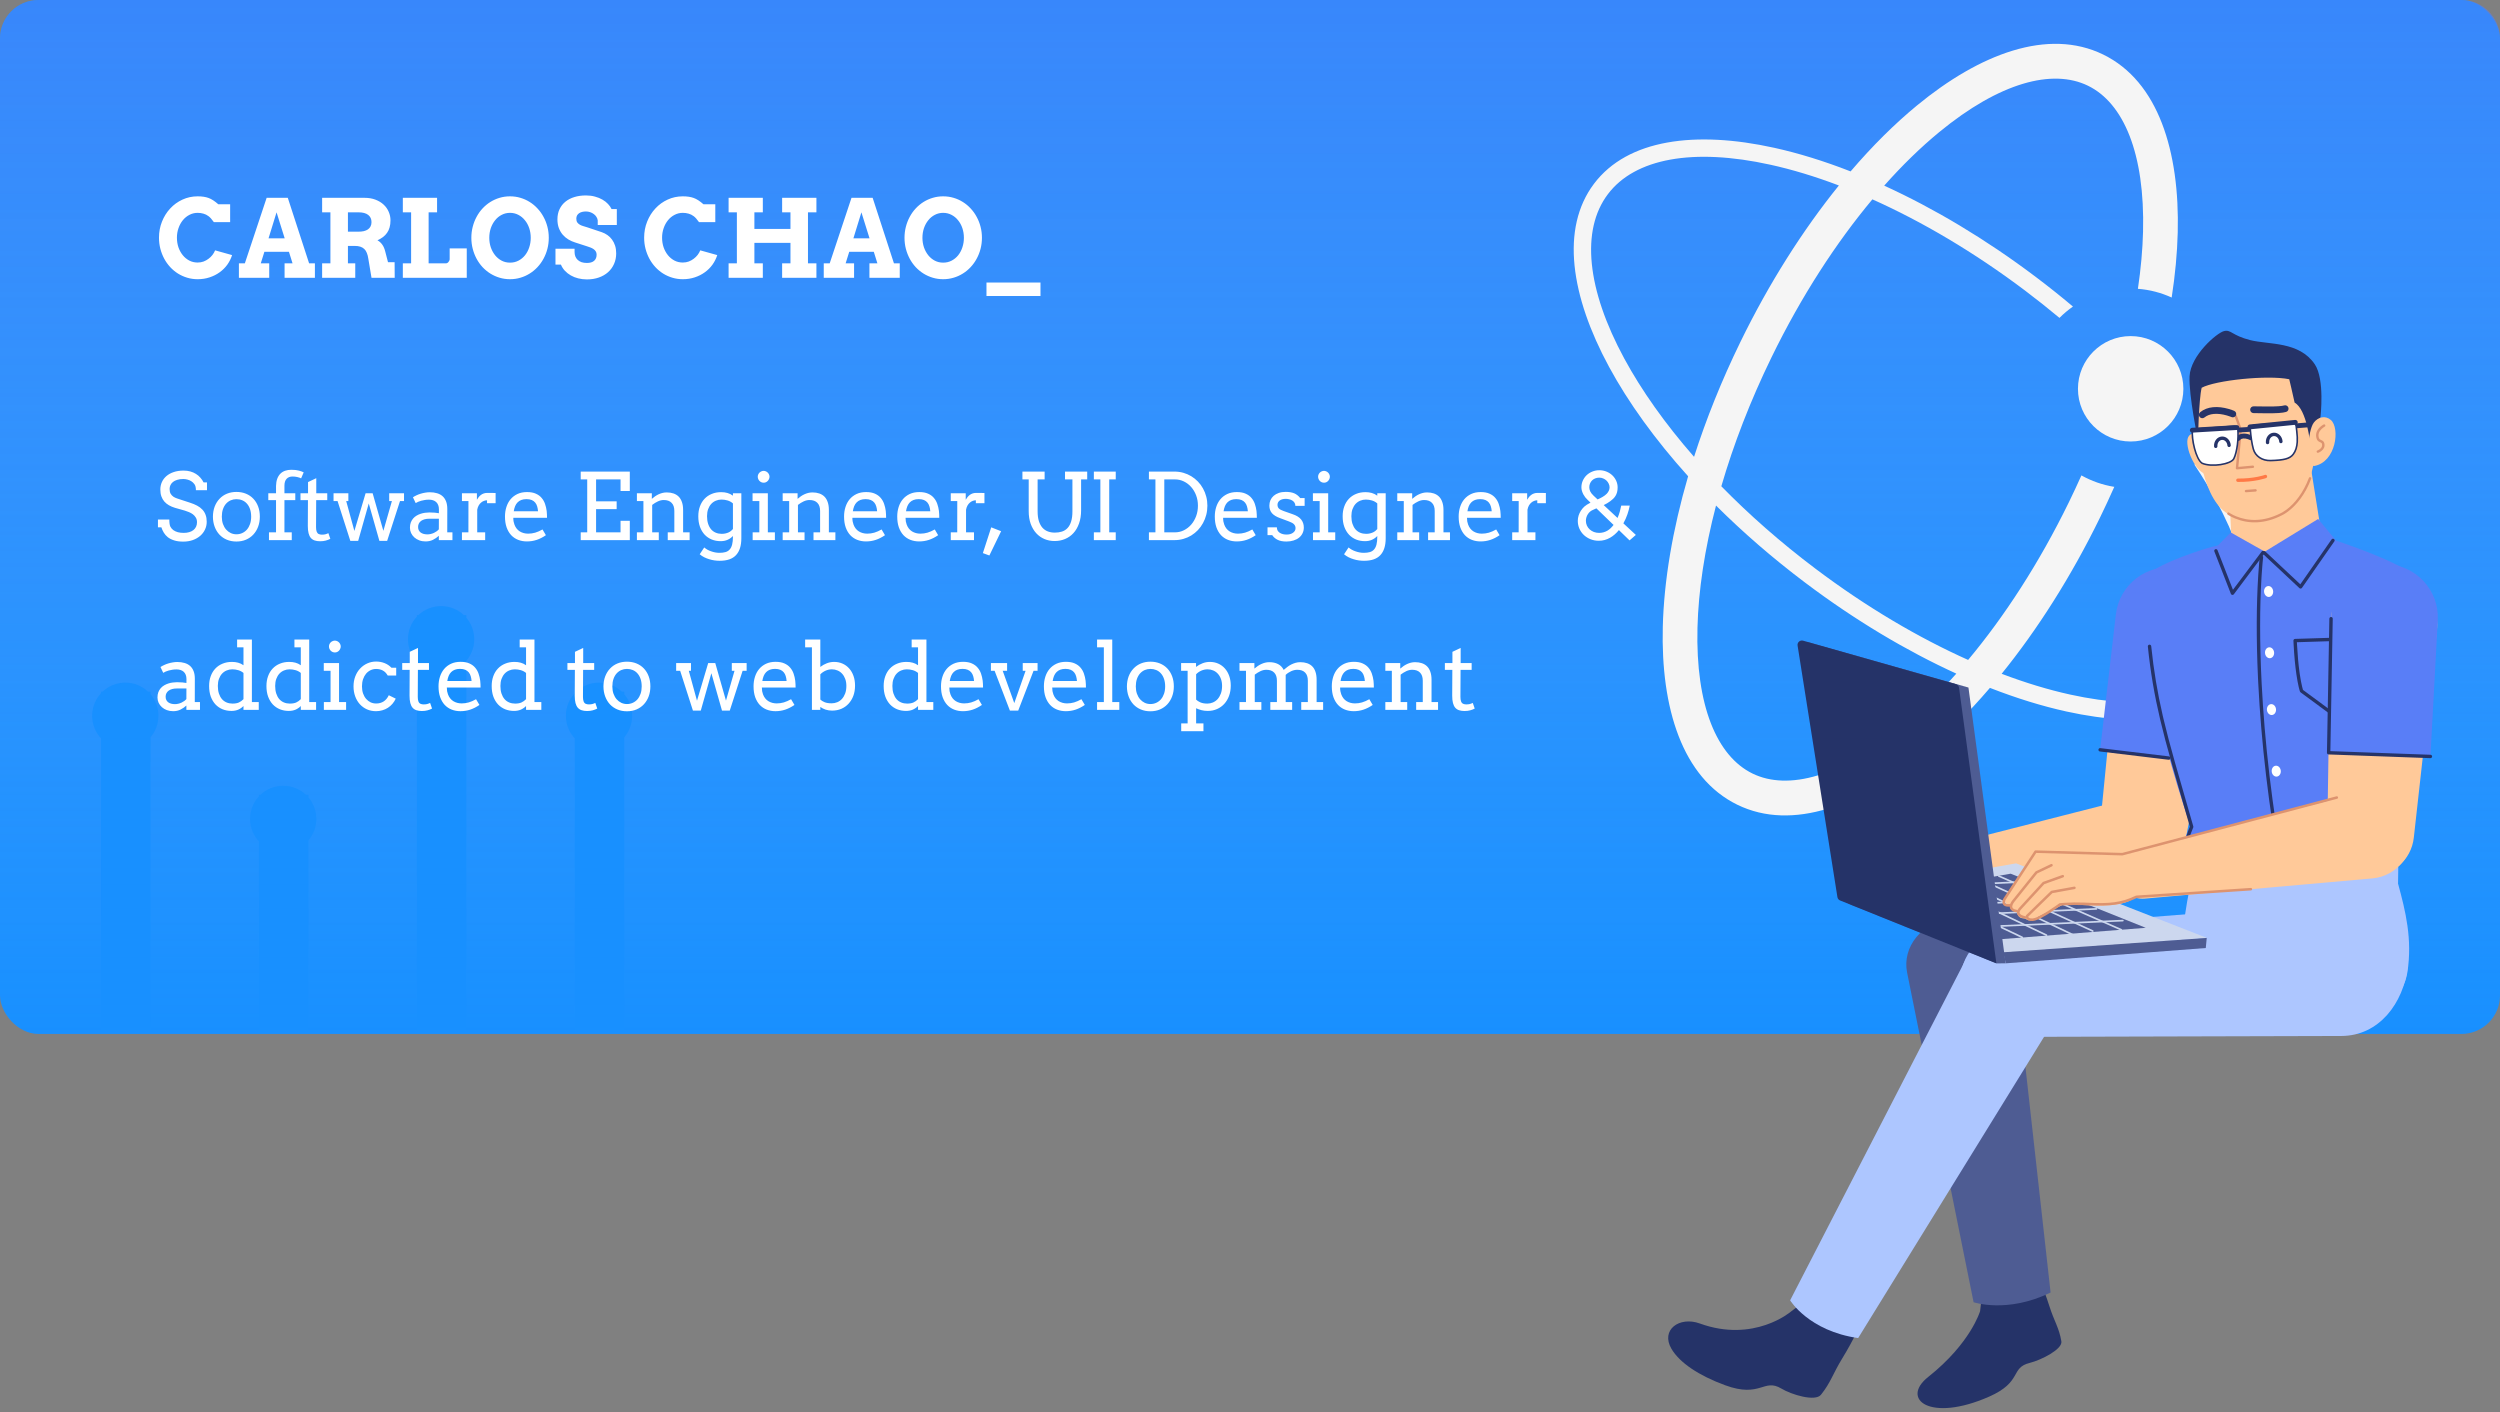 <svg width="324" height="183" viewBox="0 0 324 183" fill="none" xmlns="http://www.w3.org/2000/svg">
<rect x="0" y="0" width="324" height="183" fill="#808080" stroke="none"/>
<rect width="324" height="134" rx="5" fill="#1890FF"/>
<path opacity="0.5" fill-rule="evenodd" clip-rule="evenodd" d="M0 5C0 2.239 2.239 0 5 0H319C321.761 0 324 2.239 324 5V129C324 131.761 321.761 134 319 134H80.905V95.549C81.545 94.799 81.931 93.826 81.931 92.763C81.931 91.7 81.545 90.727 80.905 89.977V89.644H80.589C79.819 88.914 78.779 88.466 77.634 88.466C76.489 88.466 75.448 88.914 74.678 89.644H74.49V89.834C73.775 90.602 73.337 91.631 73.337 92.763C73.337 93.895 73.775 94.925 74.49 95.692V134H60.44V85.63C61.079 84.88 61.465 83.907 61.465 82.844C61.465 81.781 61.079 80.808 60.44 80.058V79.725H60.124C59.354 78.995 58.313 78.547 57.169 78.547C56.024 78.547 54.983 78.995 54.213 79.725H54.025V79.915C53.309 80.682 52.872 81.712 52.872 82.844C52.872 83.976 53.309 85.005 54.025 85.773V134H39.975V108.914C40.614 108.164 41 107.191 41 106.128C41 105.065 40.614 104.092 39.975 103.342V103.009H39.659C38.889 102.279 37.848 101.831 36.703 101.831C35.559 101.831 34.518 102.279 33.748 103.009H33.56V103.199C32.844 103.966 32.407 104.996 32.407 106.128C32.407 107.26 32.844 108.29 33.56 109.057V134H19.51V95.549C20.149 94.799 20.535 93.826 20.535 92.763C20.535 91.7 20.149 90.727 19.51 89.977V89.644H19.194C18.424 88.914 17.383 88.466 16.238 88.466C15.093 88.466 14.053 88.914 13.283 89.644H13.094V89.834C12.379 90.602 11.941 91.631 11.941 92.763C11.941 93.895 12.379 94.925 13.094 95.692V134H5C2.239 134 0 131.761 0 129V5Z" fill="url(#paint0_linear_153400_159347)"/>
<g style="mix-blend-mode:multiply">
<path fill-rule="evenodd" clip-rule="evenodd" d="M242.663 25.836C237.954 31.468 233.444 38.402 229.6 46.284C226.828 51.967 224.658 57.62 223.085 63.022C226.675 66.691 230.765 70.298 235.285 73.703C241.878 78.672 248.63 82.644 255.069 85.526C259.777 79.893 264.288 72.959 268.132 65.078C268.696 63.92 269.236 62.764 269.75 61.612C271.049 62.34 272.486 62.851 274.012 63.096C273.429 64.412 272.817 65.731 272.174 67.049C268.436 74.713 264.059 81.581 259.413 87.323C262.492 88.492 265.47 89.393 268.291 90.015C278.277 92.216 285.844 90.851 289.355 86.192C292.866 81.533 292.092 73.882 287.224 64.89C286.394 63.357 285.45 61.797 284.399 60.221C284.984 59.727 285.526 59.183 286.015 58.595C287.206 60.355 288.271 62.101 289.201 63.82C294.152 72.963 295.514 81.754 291.151 87.545C286.787 93.335 277.961 94.449 267.807 92.21C264.653 91.515 261.326 90.489 257.895 89.148C255.078 92.441 252.179 95.317 249.278 97.704C241.181 104.365 232.309 107.782 225.156 104.293C218.004 100.805 215.233 91.71 215.498 81.228C215.646 75.326 216.75 68.687 218.78 61.723C214.498 56.976 211.031 52.16 208.531 47.542C203.58 38.399 202.217 29.608 206.581 23.817C210.944 18.026 219.771 16.913 229.924 19.151C233.079 19.847 236.406 20.873 239.837 22.214C242.653 18.921 245.552 16.045 248.454 13.658C256.551 6.996 265.423 3.58 272.576 7.069C279.728 10.557 282.499 19.652 282.234 30.134C282.167 32.804 281.904 35.626 281.449 38.56C280.098 37.941 278.623 37.549 277.072 37.43C277.457 34.839 277.68 32.358 277.739 30.021C277.994 19.882 275.208 13.356 270.604 11.111C266 8.865 259.143 10.687 251.311 17.131C248.94 19.081 246.548 21.406 244.192 24.06C250.621 26.995 257.3 30.964 263.8 35.863C265.475 37.125 267.095 38.416 268.654 39.729C268.029 40.167 267.445 40.659 266.907 41.198C265.472 39.999 263.984 38.817 262.447 37.658C255.854 32.69 249.102 28.718 242.663 25.836ZM238.319 24.038C233.673 29.78 229.296 36.649 225.558 44.313C223.117 49.317 221.112 54.327 219.55 59.205C215.791 54.91 212.74 50.594 210.508 46.472C205.639 37.48 204.866 29.829 208.377 25.17C211.887 20.511 219.455 19.146 229.44 21.347C232.262 21.969 235.24 22.87 238.319 24.038ZM222.396 65.52C220.913 71.209 220.113 76.573 219.993 81.341C219.737 91.48 222.523 98.006 227.127 100.251C231.731 102.497 238.589 100.674 246.421 94.231C248.792 92.28 251.184 89.956 253.54 87.302C247.111 84.366 240.432 80.398 233.932 75.499C229.71 72.318 225.845 68.957 222.396 65.52Z" fill="#F5F5F5"/>
<path d="M276.134 43.557C272.361 43.557 269.303 46.616 269.303 50.388C269.303 54.161 272.361 57.219 276.134 57.219C279.907 57.219 282.965 54.161 282.965 50.388C282.965 46.616 279.907 43.557 276.134 43.557Z" fill="#F5F5F5"/>
</g>
<path fill-rule="evenodd" clip-rule="evenodd" d="M245.417 114.982C245.923 116.352 247.285 117.213 248.74 117.083L278.23 114.462C281.5 114.172 283.828 111.155 283.279 107.918C282.73 104.675 279.528 102.593 276.341 103.406L247.653 110.723C245.792 111.198 244.751 113.18 245.417 114.982Z" fill="#FFC999"/>
<path fill-rule="evenodd" clip-rule="evenodd" d="M232.081 170C232.081 170 227.319 174.074 220.289 171.522C217.645 170.562 215.187 172.352 216.616 174.798C217.675 176.609 220.163 178.277 223.594 179.534C228.191 181.217 228.571 178.575 230.858 179.955C232.183 180.754 235.261 181.684 235.997 180.76C237.284 179.147 237.511 178.085 238.761 176.04C244.847 166.079 242.647 161.778 232.081 170Z" fill="#253368"/>
<path fill-rule="evenodd" clip-rule="evenodd" d="M256.621 169.919C256.621 169.919 255.423 174.069 249.889 178.457C246.26 181.335 250.118 184.385 257.785 181.008C262.155 179.082 260.485 177.267 263.055 176.631C264.544 176.263 267.325 174.857 267.154 173.838C266.855 172.056 266.235 171.279 265.596 169.263C262.478 159.45 257.835 158.288 256.621 169.919Z" fill="#253368"/>
<path fill-rule="evenodd" clip-rule="evenodd" d="M265.756 167.513L260.949 124.408C260.56 120.917 256.873 118.439 252.904 119C249.073 119.543 246.489 122.713 247.161 126.049L255.777 168.768C255.777 168.768 260.107 170.261 265.756 167.513Z" fill="#4E5C93"/>
<path fill-rule="evenodd" clip-rule="evenodd" d="M310.802 114.58C310.802 114.58 286.202 116.439 284.531 114.017C283.795 112.952 283.267 118.276 281.919 127.061C284.092 131.078 288.253 134.304 293.702 134.153C302.611 133.905 311.082 131.963 312 126C312.66 121.711 311.754 118.06 310.802 114.58Z" fill="#ADC6FF"/>
<path fill-rule="evenodd" clip-rule="evenodd" d="M284.152 111.773L283.91 114.733C283.91 114.733 286.28 115.143 294.563 115.567C302.966 115.997 310.78 115.026 310.78 115.026L310.817 112.332C310.817 112.332 293.908 112.832 284.152 111.773Z" fill="#ADC6FF"/>
<path fill-rule="evenodd" clip-rule="evenodd" d="M254.037 127.605C254.192 131.397 257.316 134.39 261.112 134.38L303.429 134.263C308.341 134.249 311.5 130 312.06 125.249C311.861 120.341 307.624 116.58 302.727 116.965L260.54 120.279C256.756 120.576 253.883 123.812 254.037 127.605Z" fill="#ADC6FF"/>
<path fill-rule="evenodd" clip-rule="evenodd" d="M240.816 173.414L266.89 131.167C269.002 127.746 267.785 123.253 264.237 121.363C260.81 119.54 256.553 120.87 254.775 124.321L232.001 168.521C232.001 168.521 234.412 172.503 240.816 173.414Z" fill="#ADC6FF"/>
<path fill-rule="evenodd" clip-rule="evenodd" d="M276.992 113.115C279.947 113.525 282.708 111.556 283.283 108.63L288.499 82.116C289.266 78.216 286.597 74.474 282.66 73.928C278.77 73.389 275.211 76.192 274.825 80.1L272.167 106.991C271.871 109.997 274 112.7 276.992 113.115Z" fill="#FFC999"/>
<path fill-rule="evenodd" clip-rule="evenodd" d="M272.175 97.175L285.255 98.933L287.92 81.47C288.503 77.648 285.838 74.09 282.006 73.575C278.174 73.059 274.664 75.787 274.217 79.628L272.175 97.175Z" fill="#597EF7"/>
<path fill-rule="evenodd" clip-rule="evenodd" d="M289.147 68.939L288.643 57.524L298.912 56.985L300.633 67.773C301.153 71.031 298.845 74.064 295.566 74.431C292.241 74.803 289.295 72.283 289.147 68.939Z" fill="#FFC999"/>
<path fill-rule="evenodd" clip-rule="evenodd" d="M285.858 56.967C285.858 56.967 284.132 55.509 283.585 56.663C283.038 57.818 284.584 61.591 286.287 61.52C288.561 61.425 285.858 56.967 285.858 56.967Z" fill="#FFC999"/>
<path fill-rule="evenodd" clip-rule="evenodd" d="M296.718 65.931C296.718 65.931 293.672 68.987 289 66.737C285.637 65.117 284.535 58.131 284.624 52.914C284.675 49.961 285.861 48.255 288.619 47.105C291.377 45.954 299.087 45.146 300.003 53.727C301.023 63.285 296.718 65.931 296.718 65.931Z" fill="#FFC999"/>
<path d="M289.697 53.772C289.77 53.745 289.849 53.776 289.887 53.84L289.899 53.866L290.542 55.635C290.547 55.649 290.55 55.665 290.551 55.68L290.551 55.703L290.09 60.507L291.96 60.334C292.038 60.327 292.108 60.378 292.127 60.451L292.131 60.476C292.139 60.554 292.088 60.624 292.015 60.643L291.989 60.647L289.93 60.838C289.841 60.846 289.765 60.779 289.759 60.692L289.759 60.666L290.234 55.709L289.603 53.973C289.577 53.901 289.607 53.821 289.672 53.784L289.697 53.772Z" fill="#DD936F"/>
<path d="M296.029 52.544C296.261 52.473 296.506 52.604 296.577 52.836C296.648 53.068 296.517 53.314 296.285 53.385C295.822 53.526 295.035 53.568 293.745 53.56L293.235 53.555L292.056 53.539C291.814 53.536 291.619 53.338 291.621 53.095C291.623 52.853 291.821 52.658 292.064 52.66L293.617 52.68L293.982 52.682C295.034 52.682 295.708 52.642 296.029 52.544Z" fill="#253368"/>
<path d="M293.526 61.547C293.64 61.505 293.767 61.564 293.809 61.678C293.851 61.791 293.792 61.918 293.678 61.96L293.598 61.987C293.552 62.002 293.494 62.02 293.424 62.04C293.223 62.099 292.988 62.158 292.722 62.212C291.925 62.375 291.021 62.469 290.028 62.459C289.907 62.458 289.81 62.359 289.811 62.237C289.812 62.116 289.911 62.019 290.033 62.02C290.993 62.029 291.866 61.939 292.634 61.782C292.845 61.738 293.036 61.692 293.204 61.646L293.302 61.618C293.414 61.586 293.49 61.561 293.526 61.547Z" fill="#FF7946"/>
<path fill-rule="evenodd" clip-rule="evenodd" d="M299.4 57.506L300.736 54.028C300.736 54.028 301.31 49.152 299.997 47.213C297.959 44.205 294.047 44.691 291.633 44.08C289.219 43.468 289.161 42.682 288.231 42.909C287.3 43.136 283.905 46.057 283.767 48.765C283.645 51.145 284.852 57.054 284.852 57.054C284.852 57.054 284.97 51.7 285.337 50.252C287.103 49.294 293.8 48.571 296.685 49.148C296.685 49.148 297.112 50.923 297.381 52.176C298.988 53.095 299.4 57.506 299.4 57.506Z" fill="#253368"/>
<path d="M299.235 61.937C299.266 61.856 299.357 61.815 299.438 61.846C299.519 61.877 299.56 61.967 299.529 62.049C299.158 63.028 298.696 63.876 298.165 64.603C297.648 65.309 297.094 65.864 296.538 66.284C296.342 66.431 296.16 66.552 295.996 66.647C295.896 66.705 295.824 66.742 295.79 66.757C293.518 67.936 291.426 67.923 289.656 67.192C289.392 67.083 289.159 66.967 288.959 66.849L288.865 66.792C288.793 66.748 288.741 66.713 288.709 66.689C288.639 66.637 288.624 66.538 288.676 66.469C288.728 66.399 288.826 66.384 288.896 66.436L288.937 66.465C288.978 66.493 289.039 66.531 289.119 66.578C289.306 66.688 289.526 66.798 289.776 66.901C291.432 67.585 293.383 67.61 295.525 66.539L295.711 66.445C295.744 66.428 295.787 66.405 295.838 66.375C295.992 66.286 296.163 66.172 296.348 66.033C296.88 65.631 297.413 65.098 297.911 64.417C298.426 63.713 298.874 62.89 299.235 61.937Z" fill="#DD936F"/>
<path d="M291.533 55.331C291.706 55.321 291.855 55.453 291.866 55.627C291.876 55.788 291.761 55.929 291.605 55.956L291.571 55.96L290.052 56.052C289.878 56.062 289.729 55.93 289.719 55.757C289.709 55.595 289.823 55.454 289.98 55.428L290.014 55.424L291.533 55.331Z" fill="#253368"/>
<path d="M290.663 56.199C290.948 56.171 291.241 56.221 291.528 56.32C291.665 56.367 291.773 56.415 291.838 56.45C291.992 56.531 292.05 56.722 291.969 56.875C291.893 57.018 291.724 57.079 291.577 57.021L291.501 56.985C291.458 56.965 291.397 56.94 291.323 56.915C291.115 56.843 290.907 56.808 290.724 56.826C290.562 56.842 290.429 56.899 290.323 57.007L290.285 57.05C290.174 57.184 289.976 57.203 289.842 57.093C289.708 56.982 289.688 56.784 289.799 56.65C290.023 56.378 290.322 56.233 290.663 56.199Z" fill="#253368"/>
<path d="M286.801 52.774C287.465 52.708 288.161 52.803 288.844 53C289.163 53.092 289.41 53.185 289.556 53.25C289.777 53.349 289.877 53.609 289.778 53.83C289.679 54.052 289.419 54.151 289.197 54.052L289.14 54.028C289.114 54.018 289.082 54.005 289.043 53.991C288.912 53.941 288.763 53.891 288.601 53.844C288.016 53.676 287.425 53.595 286.887 53.648C286.417 53.695 286.016 53.843 285.695 54.104C285.507 54.258 285.23 54.229 285.076 54.041C284.923 53.853 284.951 53.576 285.139 53.423C285.605 53.044 286.168 52.836 286.801 52.774Z" fill="#253368"/>
<path d="M292.307 63.394C292.393 63.388 292.469 63.453 292.475 63.539C292.481 63.617 292.429 63.686 292.355 63.704L292.33 63.708L291.093 63.799C291.007 63.806 290.931 63.741 290.925 63.654C290.919 63.576 290.971 63.507 291.045 63.489L291.07 63.486L292.307 63.394Z" fill="#DD936F"/>
<path d="M299.637 54.708C299.81 54.694 299.962 54.824 299.976 54.997C299.989 55.159 299.877 55.301 299.721 55.331L299.687 55.336L297.199 55.533C297.026 55.547 296.874 55.417 296.861 55.244C296.848 55.082 296.96 54.94 297.115 54.91L297.149 54.906L299.637 54.708Z" fill="#253368"/>
<path fill-rule="evenodd" clip-rule="evenodd" d="M296.952 54.741L292.2 55.092C291.868 55.116 291.619 55.404 291.646 55.735C291.696 56.354 291.804 57.344 292.027 58.181C292.291 59.17 293.238 59.717 294.26 59.689C295.536 59.654 296.679 59.571 297.208 58.868C298.014 57.796 297.676 56.156 297.593 55.28C297.562 54.958 297.274 54.718 296.952 54.741Z" fill="white"/>
<path d="M296.944 54.637L292.192 54.987C291.802 55.016 291.51 55.355 291.542 55.744C291.614 56.636 291.736 57.496 291.926 58.208C292.193 59.208 293.147 59.824 294.263 59.794L294.496 59.786C296.084 59.728 296.834 59.54 297.292 58.931C297.62 58.495 297.786 57.948 297.828 57.296C297.854 56.885 297.834 56.49 297.774 55.944L297.706 55.36C297.703 55.328 297.7 55.299 297.697 55.27C297.661 54.892 297.323 54.609 296.944 54.637ZM296.959 54.846C297.225 54.826 297.463 55.026 297.488 55.29L297.503 55.433L297.551 55.839C297.621 56.442 297.646 56.855 297.619 57.282C297.579 57.897 297.425 58.405 297.124 58.805C296.699 59.37 295.939 59.538 294.257 59.584C293.233 59.612 292.369 59.054 292.129 58.154C291.943 57.457 291.822 56.607 291.751 55.727C291.728 55.454 291.933 55.217 292.208 55.196L296.959 54.846Z" fill="#253368"/>
<path fill-rule="evenodd" clip-rule="evenodd" d="M289.537 55.235L284.157 55.631C284.016 56.432 284.432 59.458 285.404 60.042C286.688 60.598 289.165 60.133 289.505 59.445C290.02 58.4 290.097 56.474 290.026 55.653C290.005 55.402 289.787 55.217 289.537 55.235Z" fill="white"/>
<path d="M289.529 55.13L284.15 55.527C284.102 55.53 284.062 55.566 284.054 55.613C283.848 56.777 284.482 59.61 285.35 60.132C286.637 60.69 289.212 60.275 289.599 59.491C290.045 58.587 290.231 56.809 290.131 55.644C290.104 55.336 289.837 55.108 289.529 55.13ZM289.544 55.339C289.737 55.325 289.905 55.468 289.922 55.662C290.019 56.792 289.837 58.535 289.411 59.398C289.083 60.063 286.63 60.459 285.445 59.946L285.403 59.918C284.688 59.405 284.116 56.916 284.242 55.777L284.248 55.73L289.544 55.339Z" fill="#253368"/>
<path d="M297.439 54.423C297.611 54.406 297.766 54.532 297.783 54.705C297.799 54.866 297.69 55.011 297.535 55.044L297.501 55.049L291.623 55.638C291.45 55.655 291.296 55.529 291.278 55.356C291.262 55.194 291.371 55.049 291.526 55.017L291.56 55.011L297.439 54.423Z" fill="#253368"/>
<path d="M289.881 55.095C290.054 55.084 290.203 55.217 290.214 55.39C290.223 55.552 290.109 55.693 289.953 55.719L289.918 55.723L284.141 56.067C283.967 56.077 283.818 55.945 283.808 55.772C283.798 55.61 283.913 55.469 284.069 55.443L284.104 55.439L289.881 55.095Z" fill="#253368"/>
<path fill-rule="evenodd" clip-rule="evenodd" d="M299.879 54.757C300.414 54.065 301.333 53.786 302.079 54.429C303.28 55.466 302.779 59.885 299.913 60.394C298.8 60.367 299.046 55.837 299.879 54.757Z" fill="#FFC999"/>
<path d="M301.14 55.013C301.217 54.973 301.312 55.004 301.351 55.081C301.391 55.158 301.36 55.253 301.283 55.293L301.246 55.313C301.223 55.327 301.194 55.345 301.159 55.368C301.062 55.432 300.966 55.509 300.876 55.596C300.533 55.929 300.387 56.315 300.535 56.763C300.573 56.879 300.624 56.932 300.743 56.989L300.821 57.025C301.075 57.136 301.192 57.241 301.244 57.499C301.323 57.898 301.157 58.22 300.844 58.458C300.695 58.571 300.547 58.642 300.443 58.678C300.361 58.706 300.272 58.662 300.244 58.58C300.216 58.497 300.26 58.408 300.342 58.38L300.369 58.369C300.387 58.362 300.409 58.352 300.436 58.34C300.51 58.304 300.585 58.26 300.654 58.207C300.88 58.036 300.988 57.826 300.935 57.561C300.911 57.438 300.872 57.394 300.735 57.331L300.657 57.297C300.435 57.198 300.311 57.09 300.236 56.861C300.045 56.283 300.235 55.779 300.656 55.37C300.761 55.268 300.873 55.18 300.985 55.106C301.053 55.061 301.107 55.03 301.14 55.013Z" fill="#DD936F"/>
<path d="M287.936 56.573C288.541 56.529 289.06 57.041 289.109 57.703C289.118 57.824 289.027 57.929 288.906 57.938C288.785 57.947 288.68 57.856 288.671 57.735C288.639 57.303 288.317 56.986 287.968 57.011C287.619 57.037 287.348 57.398 287.379 57.831C287.388 57.952 287.297 58.057 287.176 58.066C287.055 58.075 286.95 57.984 286.941 57.863C286.893 57.2 287.33 56.618 287.936 56.573Z" fill="#253368"/>
<path d="M294.65 56.078C295.256 56.034 295.774 56.546 295.823 57.208C295.832 57.329 295.741 57.434 295.62 57.443C295.499 57.452 295.394 57.361 295.385 57.24C295.353 56.808 295.032 56.491 294.682 56.517C294.333 56.542 294.062 56.903 294.094 57.336C294.103 57.457 294.012 57.562 293.891 57.571C293.77 57.58 293.664 57.489 293.656 57.368C293.607 56.706 294.045 56.123 294.65 56.078Z" fill="#253368"/>
<path fill-rule="evenodd" clip-rule="evenodd" d="M310.632 107.355C310.632 107.355 310.74 96.442 311.395 91.528C312.138 85.96 314.441 75.847 312.745 74.49C310.271 72.51 302.687 70.044 302.687 70.044C302.687 70.044 298.886 70.48 294.612 71.39C291.228 72.111 291.696 69.985 287.595 70.663C285.857 70.95 279.718 73.082 278.596 74.325C275.562 77.682 277.838 83.83 279.09 89.832C280.961 98.803 283.874 106.99 283.874 106.99C283.874 106.99 281.824 110.954 283.556 112.933C284.531 113.946 284.397 113.489 289.801 113.502C295.953 113.517 308.796 113.201 309.725 112.871C312.715 111.809 310.632 107.355 310.632 107.355Z" fill="#597EF7"/>
<path fill-rule="evenodd" clip-rule="evenodd" d="M289.112 69.01L293.477 71.468L289.061 76.026L287.35 70.781L289.112 69.01Z" fill="#597EF7"/>
<path fill-rule="evenodd" clip-rule="evenodd" d="M293.375 71.576L297.255 77.011L302.959 70.309L300.43 67.258L293.375 71.576Z" fill="#597EF7"/>
<path d="M293.11 72.007C293.23 72.022 293.316 72.132 293.301 72.252L293.285 72.396L293.251 72.731L293.217 73.099C293.18 73.519 293.143 73.999 293.109 74.539L293.08 75.01C292.867 78.658 292.84 83.177 293.106 88.494C293.488 96.132 294.439 104.478 296.084 113.45C296.106 113.57 296.026 113.684 295.907 113.706C295.788 113.728 295.673 113.649 295.651 113.529C294.003 104.538 293.05 96.173 292.667 88.516L292.634 87.825C292.397 82.675 292.439 78.293 292.656 74.746L292.67 74.511C292.705 73.968 292.742 73.484 292.779 73.061L292.813 72.688L292.863 72.217C292.864 72.21 292.864 72.204 292.865 72.198C292.879 72.088 292.972 72.007 293.08 72.005L293.11 72.007Z" fill="#253368"/>
<path d="M306.068 82.523L301.678 82.668C300.33 82.711 298.911 82.755 297.441 82.8C297.319 82.804 297.223 82.907 297.228 83.029L297.251 83.491C297.329 85.007 297.453 86.301 297.611 87.388C297.703 88.023 297.802 88.552 297.901 88.983L297.925 89.088C297.956 89.214 297.985 89.325 298.011 89.419L298.031 89.487C298.05 89.553 298.065 89.598 298.073 89.622C298.088 89.663 298.115 89.699 298.15 89.725L302.233 92.735C302.311 92.793 302.417 92.793 302.495 92.735L306.371 89.847C306.429 89.805 306.462 89.737 306.46 89.666L306.295 82.737C306.292 82.615 306.19 82.519 306.068 82.523ZM305.861 82.969L306.018 89.563L302.363 92.285L298.467 89.413L298.452 89.362C298.422 89.261 298.389 89.136 298.353 88.985C298.256 88.584 298.16 88.084 298.069 87.478L298.023 87.162C297.879 86.129 297.765 84.91 297.691 83.493L297.678 83.233L302.492 83.081L305.861 82.969Z" fill="#253368"/>
<path fill-rule="evenodd" clip-rule="evenodd" d="M293.425 76.72C293.465 77.109 293.761 77.397 294.085 77.363C294.41 77.33 294.64 76.987 294.599 76.597C294.559 76.208 294.263 75.92 293.939 75.954C293.615 75.987 293.384 76.33 293.425 76.72Z" fill="white"/>
<path fill-rule="evenodd" clip-rule="evenodd" d="M293.548 84.659C293.588 85.049 293.884 85.337 294.208 85.303C294.533 85.269 294.763 84.927 294.723 84.537C294.682 84.148 294.386 83.86 294.062 83.894C293.737 83.927 293.507 84.27 293.548 84.659Z" fill="white"/>
<path fill-rule="evenodd" clip-rule="evenodd" d="M293.795 92.022C293.836 92.411 294.132 92.699 294.456 92.665C294.78 92.632 295.011 92.289 294.97 91.9C294.929 91.51 294.634 91.222 294.309 91.256C293.985 91.29 293.755 91.632 293.795 92.022Z" fill="white"/>
<path fill-rule="evenodd" clip-rule="evenodd" d="M294.414 100.002C294.454 100.392 294.75 100.68 295.074 100.646C295.399 100.612 295.629 100.269 295.589 99.88C295.548 99.491 295.252 99.203 294.928 99.236C294.604 99.27 294.373 99.613 294.414 100.002Z" fill="white"/>
<path fill-rule="evenodd" clip-rule="evenodd" d="M295.617 108.877C295.657 109.267 295.953 109.555 296.278 109.521C296.602 109.487 296.832 109.144 296.792 108.755C296.751 108.366 296.455 108.077 296.131 108.111C295.807 108.145 295.576 108.488 295.617 108.877Z" fill="white"/>
<path d="M302.172 69.91C302.241 69.81 302.378 69.786 302.478 69.855C302.568 69.918 302.597 70.037 302.549 70.133L302.532 70.161L298.336 76.186C298.266 76.287 298.129 76.309 298.031 76.242L298.006 76.221L293.286 71.798C293.198 71.715 293.193 71.576 293.276 71.487C293.351 71.407 293.473 71.396 293.561 71.457L293.587 71.477L298.121 75.727L302.172 69.91Z" fill="#253368"/>
<path d="M287.105 71.182C287.209 71.141 287.325 71.185 287.377 71.279L287.39 71.306L289.391 76.438L293.114 71.475C293.18 71.386 293.3 71.362 293.394 71.413L293.421 71.431C293.51 71.497 293.534 71.617 293.483 71.711L293.465 71.738L289.506 77.017C289.409 77.147 289.214 77.129 289.139 76.994L289.125 76.966L286.98 71.466C286.936 71.353 286.992 71.226 287.105 71.182Z" fill="#253368"/>
<path d="M278.557 83.547C278.678 83.535 278.786 83.622 278.798 83.743C279.123 86.9 279.598 89.727 280.288 92.728L280.388 93.158C280.787 94.851 281.243 96.578 281.884 98.847L284.251 107.095C284.265 107.145 284.261 107.198 284.24 107.245C283.27 109.411 283.376 111.123 284.127 112.413C284.253 112.629 284.387 112.813 284.521 112.965L284.583 113.033L284.638 113.09L284.877 113.107C286.252 113.199 287.739 113.26 289.323 113.292L289.69 113.299C293.02 113.356 296.575 113.289 300.093 113.139L300.752 113.109C301.671 113.067 302.521 113.023 303.287 112.978L304.516 112.9C304.637 112.892 304.742 112.983 304.751 113.104C304.76 113.225 304.668 113.33 304.547 113.339L303.758 113.39L302.886 113.441C302.305 113.474 301.682 113.506 301.021 113.537L300.772 113.548C297.032 113.719 293.231 113.799 289.683 113.738C287.831 113.706 286.105 113.636 284.53 113.524C284.484 113.52 284.439 113.502 284.404 113.472C284.234 113.328 283.989 113.049 283.747 112.634C282.941 111.249 282.815 109.432 283.782 107.195L283.807 107.139L281.667 99.69L281.461 98.966C280.819 96.692 280.36 94.959 279.96 93.258C279.212 90.078 278.703 87.115 278.361 83.788C278.348 83.667 278.436 83.559 278.557 83.547Z" fill="#253368"/>
<path fill-rule="evenodd" clip-rule="evenodd" d="M306.934 113.556C309.912 113.718 312.5 111.527 312.83 108.562L315.82 81.706C316.26 77.757 313.289 74.249 309.321 74.033C305.4 73.819 302.086 76.909 302.027 80.836L301.616 107.854C301.571 110.874 303.918 113.391 306.934 113.556Z" fill="#FFC999"/>
<path fill-rule="evenodd" clip-rule="evenodd" d="M301.793 97.558L314.982 98.037L315.937 80.398C316.146 76.537 313.149 73.255 309.285 73.114C305.42 72.974 302.192 76.029 302.121 79.895L301.793 97.558Z" fill="#597EF7"/>
<path d="M302.108 79.962C302.219 79.964 302.31 80.048 302.322 80.156L302.324 80.186L302.016 97.346L314.99 97.817C315.101 97.822 315.19 97.907 315.2 98.015L315.201 98.045C315.197 98.156 315.111 98.245 315.003 98.256L314.974 98.257L301.785 97.777C301.675 97.773 301.587 97.689 301.575 97.583L301.573 97.554L301.885 80.178C301.887 80.056 301.987 79.96 302.108 79.962Z" fill="#253368"/>
<path fill-rule="evenodd" clip-rule="evenodd" d="M260.129 123.574L285.989 121.545L261.281 111.889L239.813 115.68L260.129 123.574Z" fill="#CCD7EE"/>
<path fill-rule="evenodd" clip-rule="evenodd" d="M259.306 121.718L278.088 120.244L260.583 113.231L244.552 115.984L259.306 121.718Z" fill="#4E5C93"/>
<path fill-rule="evenodd" clip-rule="evenodd" d="M285.87 122.862L285.993 121.554L259.618 123.416L259.949 124.848L285.87 122.862Z" fill="#4E5C93"/>
<path d="M256.95 114.118C256.972 114.069 257.025 114.045 257.075 114.056L257.096 114.064L271.273 120.567C271.328 120.592 271.352 120.657 271.327 120.712C271.305 120.76 271.252 120.785 271.202 120.773L271.181 120.766L257.004 114.263C256.949 114.238 256.925 114.173 256.95 114.118Z" fill="#CCD7EE"/>
<path d="M258.948 113.494C258.969 113.446 259.021 113.42 259.071 113.431L259.092 113.438L274.968 120.401C275.024 120.425 275.049 120.49 275.025 120.546C275.003 120.594 274.951 120.62 274.901 120.609L274.88 120.602L259.004 113.639C258.949 113.615 258.923 113.55 258.948 113.494Z" fill="#CCD7EE"/>
<path d="M256.625 115.427C256.648 115.379 256.701 115.355 256.751 115.368L256.772 115.375L268.662 121.03C268.716 121.057 268.74 121.122 268.714 121.177C268.691 121.225 268.638 121.249 268.588 121.236L268.567 121.229L256.677 115.574C256.623 115.547 256.599 115.482 256.625 115.427Z" fill="#CCD7EE"/>
<path d="M253.24 115.497C253.263 115.45 253.316 115.426 253.365 115.438L253.386 115.445L265.276 121.101C265.331 121.127 265.354 121.192 265.328 121.247C265.305 121.295 265.252 121.319 265.203 121.307L265.182 121.299L253.292 115.644C253.237 115.618 253.214 115.552 253.24 115.497Z" fill="#CCD7EE"/>
<path d="M250.096 115.781C250.119 115.733 250.172 115.709 250.222 115.721L250.243 115.729L262.133 121.384C262.187 121.41 262.211 121.476 262.185 121.531C262.162 121.579 262.109 121.602 262.059 121.59L262.038 121.583L250.148 115.927C250.094 115.901 250.07 115.836 250.096 115.781Z" fill="#CCD7EE"/>
<path d="M275.118 119.201C275.178 119.198 275.23 119.245 275.232 119.306C275.235 119.359 275.199 119.405 275.149 119.417L275.127 119.42L259.098 120.127C259.038 120.13 258.986 120.083 258.984 120.022C258.981 119.969 259.017 119.923 259.067 119.911L259.089 119.908L275.118 119.201Z" fill="#CCD7EE"/>
<path d="M271.694 117.682C271.755 117.679 271.806 117.726 271.809 117.787C271.811 117.84 271.776 117.886 271.726 117.898L271.704 117.901L255.675 118.608C255.614 118.611 255.563 118.564 255.56 118.503C255.558 118.45 255.594 118.404 255.643 118.392L255.665 118.388L271.694 117.682Z" fill="#CCD7EE"/>
<path d="M267.395 116.509C267.455 116.507 267.507 116.553 267.509 116.614C267.512 116.667 267.476 116.713 267.426 116.726L267.404 116.729L251.375 117.435C251.315 117.438 251.263 117.391 251.261 117.33C251.258 117.277 251.294 117.231 251.344 117.219L251.366 117.216L267.395 116.509Z" fill="#CCD7EE"/>
<path d="M264.616 114.08C264.677 114.077 264.728 114.124 264.731 114.184C264.733 114.238 264.697 114.283 264.648 114.296L264.626 114.299L248.597 115.006C248.536 115.008 248.485 114.961 248.482 114.901C248.48 114.848 248.515 114.802 248.565 114.789L248.587 114.786L264.616 114.08Z" fill="#CCD7EE"/>
<path fill-rule="evenodd" clip-rule="evenodd" d="M259.928 124.848L258.773 124.856L239.567 117.117L234.233 83.198L255.111 89.105L259.928 124.848Z" fill="#4E5C93"/>
<path fill-rule="evenodd" clip-rule="evenodd" d="M258.732 124.855L238.478 116.703C238.293 116.629 238.16 116.462 238.129 116.265L232.967 83.666C232.902 83.256 233.284 82.918 233.683 83.031L253.484 88.662C253.702 88.724 253.861 88.909 253.891 89.132L258.732 124.855Z" fill="#253368"/>
<path fill-rule="evenodd" clip-rule="evenodd" d="M274.644 114.361C275.15 115.731 276.512 116.593 277.967 116.463L307.457 113.842C310.727 113.551 313.055 110.535 312.506 107.298C311.957 104.055 308.755 101.973 305.568 102.786L276.88 110.103C275.019 110.578 273.978 112.56 274.644 114.361Z" fill="#FFC999"/>
<path fill-rule="evenodd" clip-rule="evenodd" d="M276.286 116.559C274.198 118.025 267.735 117.064 267.735 117.064L263.426 119.196C262.76 119.462 262.601 119.018 262.271 119.018C261.383 119.018 261.383 118.085 261.383 118.085C261.077 117.94 260.584 118.174 260.45 117.33C260.45 117.33 259.828 117.286 259.784 116.531C259.76 116.132 263.809 110.372 263.809 110.372L269.851 110.537C269.851 110.537 278.678 110.702 279.667 112.682C280.657 114.662 276.286 116.559 276.286 116.559Z" fill="#FFC999"/>
<path d="M267.279 113.398C267.365 113.368 267.46 113.413 267.491 113.499C267.519 113.576 267.485 113.661 267.415 113.699L267.391 113.71L264.942 114.585L261.943 117.848C261.923 117.867 261.893 117.901 261.861 117.946L261.837 117.981C261.753 118.108 261.717 118.23 261.744 118.33C261.79 118.497 262.019 118.649 262.511 118.747C262.601 118.765 262.659 118.852 262.641 118.942C262.623 119.032 262.536 119.09 262.446 119.072C261.845 118.952 261.511 118.731 261.425 118.417C261.367 118.207 261.429 117.998 261.56 117.799C261.606 117.728 261.653 117.672 261.687 117.636L261.705 117.618L264.725 114.331C264.738 114.318 264.752 114.307 264.767 114.298L264.792 114.287L267.279 113.398Z" fill="#DD936F"/>
<path d="M265.798 111.984C265.88 111.944 265.979 111.979 266.019 112.062C266.054 112.136 266.029 112.224 265.964 112.269L265.941 112.283L264.021 113.199L261.148 116.777L261.111 116.82L261.093 116.842C261.049 116.895 261.005 116.955 260.965 117.018C260.873 117.16 260.812 117.298 260.795 117.419C260.757 117.672 260.912 117.841 261.409 117.922C261.5 117.936 261.561 118.021 261.546 118.111C261.532 118.202 261.447 118.263 261.357 118.249C260.694 118.142 260.401 117.82 260.467 117.371C260.492 117.195 260.571 117.017 260.686 116.838C260.734 116.764 260.785 116.695 260.836 116.633L260.869 116.593C260.879 116.581 260.887 116.572 260.892 116.567L260.898 116.56L263.786 112.962C263.796 112.949 263.808 112.938 263.822 112.929L263.844 112.917L265.798 111.984Z" fill="#DD936F"/>
<path d="M268.816 114.902C268.906 114.885 268.992 114.945 269.008 115.035C269.023 115.116 268.976 115.194 268.901 115.221L268.875 115.228L265.992 115.752L262.868 118.79L262.867 118.795C262.866 118.814 262.868 118.833 262.873 118.851L262.883 118.878C262.93 118.972 263.085 119.039 263.422 119.03C263.701 119.023 264.252 118.773 264.969 118.347C265.116 118.26 265.268 118.166 265.425 118.067C265.764 117.852 266.107 117.622 266.436 117.392L266.602 117.275L266.866 117.085C266.89 117.068 266.917 117.057 266.946 117.054L267.111 117.038L267.279 117.024C267.368 117.016 267.464 117.01 267.566 117.003C268.343 116.952 269.206 116.935 270.106 116.971L270.727 116.999C273.352 117.125 274.885 116.976 276.671 116.137L276.791 116.08L276.852 116.064L291.7 115.074C291.791 115.067 291.87 115.136 291.876 115.228C291.881 115.31 291.826 115.382 291.748 115.4L291.722 115.404L276.905 116.392L276.811 116.437C275.005 117.286 273.456 117.451 270.888 117.338L270.093 117.302C269.205 117.267 268.354 117.284 267.588 117.334L267.395 117.347C267.334 117.352 267.276 117.356 267.221 117.361L267.026 117.379L266.794 117.546C266.74 117.583 266.685 117.623 266.626 117.663C266.293 117.896 265.945 118.129 265.602 118.347C265.443 118.448 265.288 118.543 265.138 118.632C264.369 119.089 263.788 119.352 263.43 119.361C262.978 119.373 262.7 119.254 262.586 119.025C262.532 118.916 262.526 118.805 262.546 118.702C262.55 118.682 262.555 118.665 262.559 118.654C262.564 118.637 262.572 118.622 262.583 118.608L262.6 118.588L265.798 115.479C265.816 115.462 265.837 115.449 265.86 115.441L265.884 115.435L268.816 114.902Z" fill="#DD936F"/>
<path d="M302.805 103.201C302.893 103.177 302.984 103.23 303.007 103.319C303.028 103.398 302.988 103.48 302.915 103.512L302.889 103.521L275.091 110.862L275.044 110.867L263.897 110.541L259.93 116.608L259.916 116.637C259.911 116.649 259.905 116.663 259.898 116.679L259.889 116.705C259.861 116.784 259.845 116.862 259.848 116.93C259.853 117.114 259.992 117.208 260.434 117.165C260.525 117.156 260.606 117.223 260.615 117.314C260.624 117.405 260.557 117.486 260.466 117.495C259.85 117.554 259.529 117.337 259.516 116.94C259.513 116.826 259.536 116.71 259.576 116.595C259.593 116.548 259.61 116.509 259.627 116.473L259.645 116.44L263.671 110.282C263.697 110.241 263.739 110.215 263.786 110.208L263.814 110.207L275.03 110.536L302.805 103.201Z" fill="#DD936F"/>
<path d="M272.201 96.957L281.096 98.028C281.217 98.043 281.302 98.152 281.288 98.273C281.275 98.383 281.182 98.465 281.073 98.466L281.043 98.465L272.149 97.393C272.028 97.378 271.942 97.269 271.957 97.148C271.97 97.038 272.063 96.957 272.171 96.955L272.201 96.957Z" fill="#253368"/>
<path d="M27.714 28.788C27.459 28.424 27.229 28.166 27.023 28.016C26.818 27.861 26.597 27.751 26.36 27.688C26.123 27.619 25.875 27.585 25.615 27.585C25.232 27.585 24.877 27.672 24.549 27.845C24.221 28.013 23.936 28.246 23.694 28.542C23.457 28.834 23.27 29.175 23.134 29.567C22.997 29.955 22.929 30.367 22.929 30.805C22.929 31.247 22.995 31.664 23.127 32.056C23.264 32.443 23.451 32.783 23.688 33.074C23.924 33.366 24.207 33.598 24.535 33.772C24.863 33.94 25.223 34.024 25.615 34.024C25.889 34.024 26.144 33.981 26.381 33.895C26.618 33.803 26.832 33.685 27.023 33.539C27.219 33.393 27.39 33.227 27.536 33.04C27.682 32.849 27.796 32.65 27.878 32.445L30.079 33.06C29.938 33.507 29.73 33.922 29.457 34.305C29.184 34.683 28.853 35.011 28.466 35.289C28.083 35.567 27.65 35.786 27.167 35.945C26.689 36.105 26.171 36.185 25.615 36.185C25.146 36.185 24.697 36.121 24.269 35.993C23.84 35.866 23.439 35.685 23.065 35.453C22.696 35.221 22.359 34.94 22.054 34.612C21.753 34.284 21.495 33.922 21.281 33.525C21.067 33.124 20.901 32.696 20.782 32.24C20.664 31.78 20.605 31.301 20.605 30.805C20.605 30.062 20.734 29.367 20.994 28.72C21.254 28.068 21.609 27.501 22.061 27.018C22.512 26.53 23.04 26.147 23.646 25.869C24.257 25.587 24.913 25.445 25.615 25.445C26.176 25.445 26.648 25.516 27.03 25.657C27.413 25.794 27.835 26.067 28.295 26.477H29.826V28.788H27.714ZM36.881 34.127H37.913L37.448 32.637H34.263L33.798 34.127H34.892V36H30.961V34.127H31.733L34.557 25.637H37.298L40.06 34.127H40.812V36H36.881V34.127ZM34.803 30.887H36.895L35.842 27.517L34.803 30.887ZM41.748 25.637H47.23C47.764 25.637 48.24 25.716 48.659 25.876C49.078 26.035 49.432 26.25 49.719 26.519C50.006 26.783 50.225 27.093 50.375 27.448C50.53 27.799 50.607 28.166 50.607 28.549C50.607 28.9 50.569 29.207 50.491 29.472C50.418 29.736 50.309 29.971 50.163 30.176C50.022 30.381 49.846 30.563 49.637 30.723C49.427 30.878 49.188 31.019 48.919 31.146C49.151 31.265 49.356 31.447 49.534 31.693C49.712 31.935 49.846 32.249 49.938 32.637L50.286 33.983H51.141L51.154 36H48.147L47.736 33.539C47.695 33.247 47.632 32.997 47.545 32.787C47.463 32.573 47.351 32.4 47.21 32.268C47.069 32.131 46.895 32.031 46.69 31.967C46.49 31.903 46.251 31.871 45.973 31.871H45.091V34.127H46.041V36H41.748V34.127H42.821V27.517H41.748V25.637ZM45.091 27.517V30.025H46.451C46.711 30.025 46.943 30.003 47.148 29.957C47.358 29.907 47.536 29.832 47.682 29.731C47.832 29.627 47.946 29.497 48.023 29.342C48.105 29.187 48.147 29.002 48.147 28.788C48.147 28.387 48.003 28.075 47.716 27.852C47.429 27.628 47.007 27.517 46.451 27.517H45.091ZM52.207 25.637H56.644V27.517H55.55V34.127H57.806C57.865 34.127 57.922 34.111 57.977 34.079C58.036 34.043 58.086 33.997 58.127 33.942C58.172 33.888 58.209 33.828 58.236 33.765C58.264 33.701 58.277 33.639 58.277 33.58V32.192H60.492V36H52.207V34.127H53.28V27.517H52.207V25.637ZM66.098 36.185C65.628 36.185 65.179 36.121 64.751 35.993C64.323 35.866 63.922 35.685 63.548 35.453C63.179 35.221 62.842 34.943 62.536 34.619C62.235 34.291 61.978 33.929 61.764 33.532C61.55 33.131 61.383 32.703 61.265 32.247C61.146 31.791 61.087 31.315 61.087 30.818C61.087 30.322 61.146 29.845 61.265 29.39C61.383 28.929 61.55 28.501 61.764 28.105C61.978 27.703 62.235 27.341 62.536 27.018C62.842 26.689 63.179 26.409 63.548 26.177C63.922 25.944 64.323 25.764 64.751 25.637C65.179 25.509 65.628 25.445 66.098 25.445C66.567 25.445 67.016 25.509 67.444 25.637C67.877 25.764 68.278 25.944 68.647 26.177C69.021 26.409 69.358 26.689 69.659 27.018C69.965 27.341 70.224 27.703 70.439 28.105C70.657 28.501 70.826 28.929 70.944 29.39C71.063 29.845 71.122 30.322 71.122 30.818C71.122 31.311 71.063 31.787 70.944 32.247C70.826 32.703 70.657 33.131 70.439 33.532C70.224 33.929 69.965 34.291 69.659 34.619C69.358 34.943 69.021 35.221 68.647 35.453C68.278 35.685 67.877 35.866 67.444 35.993C67.016 36.121 66.567 36.185 66.098 36.185ZM66.098 34.038C66.494 34.038 66.856 33.954 67.185 33.785C67.517 33.612 67.802 33.38 68.039 33.088C68.276 32.792 68.458 32.45 68.586 32.062C68.718 31.671 68.784 31.256 68.784 30.818C68.784 30.376 68.718 29.959 68.586 29.567C68.454 29.175 68.267 28.834 68.025 28.542C67.788 28.246 67.506 28.013 67.178 27.845C66.85 27.672 66.49 27.585 66.098 27.585C65.706 27.585 65.346 27.672 65.018 27.845C64.689 28.013 64.407 28.246 64.17 28.542C63.933 28.834 63.746 29.175 63.609 29.567C63.477 29.959 63.411 30.376 63.411 30.818C63.411 31.256 63.477 31.671 63.609 32.062C63.746 32.45 63.933 32.792 64.17 33.088C64.407 33.38 64.689 33.612 65.018 33.785C65.346 33.954 65.706 34.038 66.098 34.038ZM77.466 28.556C77.443 28.396 77.386 28.246 77.295 28.105C77.208 27.963 77.094 27.842 76.953 27.742C76.816 27.637 76.659 27.555 76.481 27.496C76.308 27.437 76.126 27.407 75.935 27.407C75.761 27.407 75.6 27.425 75.449 27.462C75.299 27.498 75.167 27.555 75.053 27.633C74.943 27.706 74.855 27.801 74.786 27.92C74.722 28.038 74.69 28.18 74.69 28.344C74.69 28.549 74.734 28.713 74.82 28.836C74.912 28.954 75.025 29.052 75.162 29.13C75.303 29.207 75.458 29.269 75.627 29.314C75.796 29.36 75.96 29.41 76.119 29.465L77.999 30.094C78.259 30.185 78.503 30.31 78.731 30.47C78.958 30.629 79.154 30.823 79.318 31.051C79.487 31.279 79.619 31.541 79.715 31.837C79.811 32.133 79.858 32.466 79.858 32.835C79.858 33.336 79.765 33.794 79.578 34.209C79.396 34.624 79.138 34.979 78.806 35.275C78.473 35.572 78.074 35.802 77.609 35.966C77.144 36.13 76.63 36.212 76.064 36.212C75.668 36.212 75.292 36.166 74.936 36.075C74.586 35.989 74.264 35.861 73.973 35.692C73.681 35.524 73.426 35.323 73.207 35.091C72.988 34.854 72.817 34.587 72.694 34.291H71.99V32.233H74.465V32.657C74.465 32.862 74.497 33.051 74.561 33.225C74.629 33.398 74.729 33.548 74.861 33.676C74.993 33.803 75.16 33.904 75.36 33.977C75.561 34.045 75.796 34.079 76.064 34.079C76.475 34.079 76.787 33.986 77.001 33.799C77.215 33.607 77.322 33.343 77.322 33.006C77.322 32.833 77.284 32.689 77.206 32.575C77.133 32.457 77.037 32.359 76.919 32.281C76.8 32.199 76.668 32.131 76.522 32.076C76.377 32.022 76.233 31.971 76.092 31.926L74.526 31.42C74.23 31.329 73.943 31.201 73.665 31.037C73.392 30.873 73.148 30.668 72.934 30.422C72.724 30.176 72.555 29.889 72.428 29.561C72.305 29.228 72.243 28.85 72.243 28.426C72.243 27.934 72.334 27.496 72.517 27.113C72.699 26.726 72.954 26.4 73.282 26.136C73.61 25.871 74 25.671 74.451 25.534C74.902 25.398 75.397 25.329 75.935 25.329C76.358 25.329 76.75 25.379 77.11 25.48C77.47 25.575 77.792 25.705 78.074 25.869C78.361 26.033 78.603 26.222 78.799 26.436C78.999 26.646 79.152 26.865 79.257 27.093H79.94V29.157H77.466V28.556ZM90.591 28.788C90.336 28.424 90.106 28.166 89.9 28.016C89.695 27.861 89.474 27.751 89.237 27.688C89 27.619 88.752 27.585 88.492 27.585C88.109 27.585 87.754 27.672 87.426 27.845C87.098 28.013 86.813 28.246 86.571 28.542C86.334 28.834 86.147 29.175 86.011 29.567C85.874 29.955 85.806 30.367 85.806 30.805C85.806 31.247 85.872 31.664 86.004 32.056C86.141 32.443 86.328 32.783 86.564 33.074C86.801 33.366 87.084 33.598 87.412 33.772C87.74 33.94 88.1 34.024 88.492 34.024C88.766 34.024 89.021 33.981 89.258 33.895C89.495 33.803 89.709 33.685 89.9 33.539C90.096 33.393 90.267 33.227 90.413 33.04C90.559 32.849 90.673 32.65 90.755 32.445L92.956 33.06C92.815 33.507 92.607 33.922 92.334 34.305C92.061 34.683 91.73 35.011 91.343 35.289C90.96 35.567 90.527 35.786 90.044 35.945C89.565 36.105 89.048 36.185 88.492 36.185C88.023 36.185 87.574 36.121 87.145 35.993C86.717 35.866 86.316 35.685 85.942 35.453C85.573 35.221 85.236 34.94 84.931 34.612C84.63 34.284 84.372 33.922 84.158 33.525C83.944 33.124 83.778 32.696 83.659 32.24C83.541 31.78 83.481 31.301 83.481 30.805C83.481 30.062 83.611 29.367 83.871 28.72C84.131 28.068 84.486 27.501 84.938 27.018C85.389 26.53 85.917 26.147 86.523 25.869C87.134 25.587 87.79 25.445 88.492 25.445C89.053 25.445 89.524 25.516 89.907 25.657C90.29 25.794 90.712 26.067 91.172 26.477H92.703V28.788H90.591ZM101.364 25.637H105.808V27.517H104.714V34.127H105.808V36H101.364V34.127H102.444V31.475H97.769V34.127H98.862V36H94.426V34.127H95.499V27.517H94.426V25.637H98.862V27.517H97.769V29.67H102.444V27.517H101.364V25.637ZM112.678 34.127H113.71L113.245 32.637H110.06L109.595 34.127H110.688V36H106.758V34.127H107.53L110.354 25.637H113.095L115.856 34.127H116.608V36H112.678V34.127ZM110.6 30.887H112.691L111.639 27.517L110.6 30.887ZM122.234 36.185C121.765 36.185 121.316 36.121 120.888 35.993C120.459 35.866 120.058 35.685 119.685 35.453C119.315 35.221 118.978 34.943 118.673 34.619C118.372 34.291 118.115 33.929 117.9 33.532C117.686 33.131 117.52 32.703 117.401 32.247C117.283 31.791 117.224 31.315 117.224 30.818C117.224 30.322 117.283 29.845 117.401 29.39C117.52 28.929 117.686 28.501 117.9 28.105C118.115 27.703 118.372 27.341 118.673 27.018C118.978 26.689 119.315 26.409 119.685 26.177C120.058 25.944 120.459 25.764 120.888 25.637C121.316 25.509 121.765 25.445 122.234 25.445C122.704 25.445 123.153 25.509 123.581 25.637C124.014 25.764 124.415 25.944 124.784 26.177C125.158 26.409 125.495 26.689 125.796 27.018C126.101 27.341 126.361 27.703 126.575 28.105C126.794 28.501 126.963 28.929 127.081 29.39C127.2 29.845 127.259 30.322 127.259 30.818C127.259 31.311 127.2 31.787 127.081 32.247C126.963 32.703 126.794 33.131 126.575 33.532C126.361 33.929 126.101 34.291 125.796 34.619C125.495 34.943 125.158 35.221 124.784 35.453C124.415 35.685 124.014 35.866 123.581 35.993C123.153 36.121 122.704 36.185 122.234 36.185ZM122.234 34.038C122.631 34.038 122.993 33.954 123.321 33.785C123.654 33.612 123.939 33.38 124.176 33.088C124.413 32.792 124.595 32.45 124.723 32.062C124.855 31.671 124.921 31.256 124.921 30.818C124.921 30.376 124.855 29.959 124.723 29.567C124.59 29.175 124.404 28.834 124.162 28.542C123.925 28.246 123.643 28.013 123.314 27.845C122.986 27.672 122.626 27.585 122.234 27.585C121.842 27.585 121.482 27.672 121.154 27.845C120.826 28.013 120.544 28.246 120.307 28.542C120.07 28.834 119.883 29.175 119.746 29.567C119.614 29.959 119.548 30.376 119.548 30.818C119.548 31.256 119.614 31.671 119.746 32.062C119.883 32.45 120.07 32.792 120.307 33.088C120.544 33.38 120.826 33.612 121.154 33.785C121.482 33.954 121.842 34.038 122.234 34.038ZM127.847 36.615H134.847V38.365H127.847V36.615Z" fill="white"/>
<path d="M25.391 63.531C25.391 63.188 25.328 62.93 25.203 62.758C25.078 62.586 24.939 62.455 24.787 62.365C24.639 62.272 24.475 62.201 24.295 62.154C24.115 62.103 23.936 62.078 23.756 62.078C23.459 62.078 23.199 62.113 22.977 62.184C22.754 62.25 22.568 62.342 22.42 62.459C22.275 62.576 22.166 62.713 22.092 62.869C22.018 63.025 21.98 63.19 21.98 63.361C21.98 63.619 22.025 63.828 22.115 63.988C22.209 64.144 22.326 64.272 22.467 64.369C22.607 64.463 22.762 64.537 22.93 64.592C23.102 64.647 23.266 64.701 23.422 64.756L24.605 65.143C24.961 65.256 25.273 65.385 25.543 65.529C25.816 65.674 26.045 65.846 26.229 66.045C26.412 66.24 26.551 66.467 26.645 66.725C26.742 66.982 26.791 67.281 26.791 67.621C26.791 67.988 26.715 68.328 26.562 68.641C26.414 68.953 26.205 69.225 25.936 69.455C25.666 69.686 25.344 69.867 24.969 70C24.598 70.129 24.189 70.193 23.744 70.193C23.287 70.193 22.896 70.141 22.572 70.035C22.248 69.934 21.975 69.797 21.752 69.625C21.533 69.449 21.357 69.25 21.225 69.027C21.092 68.805 20.988 68.576 20.914 68.342H20.469V67.334H21.945C21.945 67.768 21.99 68.074 22.08 68.254C22.174 68.434 22.303 68.584 22.467 68.705C22.631 68.822 22.826 68.912 23.053 68.975C23.279 69.033 23.529 69.062 23.803 69.062C24.068 69.062 24.307 69.031 24.518 68.969C24.732 68.906 24.914 68.816 25.062 68.699C25.215 68.578 25.33 68.434 25.408 68.266C25.49 68.094 25.531 67.9 25.531 67.686C25.531 67.447 25.48 67.246 25.379 67.082C25.281 66.914 25.154 66.772 24.998 66.654C24.842 66.537 24.67 66.441 24.482 66.367C24.299 66.293 24.121 66.228 23.949 66.174L22.666 65.811C22.385 65.725 22.127 65.615 21.893 65.482C21.662 65.35 21.463 65.188 21.295 64.996C21.131 64.805 21.004 64.582 20.914 64.328C20.824 64.07 20.779 63.773 20.779 63.438C20.779 63.098 20.846 62.779 20.979 62.482C21.111 62.185 21.307 61.926 21.564 61.703C21.822 61.48 22.137 61.307 22.508 61.182C22.883 61.053 23.311 60.988 23.791 60.988C24.107 60.988 24.398 61.025 24.664 61.1C24.934 61.174 25.176 61.279 25.391 61.416C25.609 61.549 25.801 61.711 25.965 61.902C26.133 62.09 26.273 62.297 26.387 62.523H26.826V63.531H25.391ZM27.594 66.965C27.598 66.484 27.674 66.047 27.822 65.652C27.975 65.258 28.186 64.92 28.455 64.639C28.725 64.353 29.045 64.135 29.416 63.982C29.787 63.83 30.195 63.754 30.641 63.754C31.09 63.754 31.5 63.83 31.871 63.982C32.246 64.135 32.566 64.352 32.832 64.633C33.098 64.91 33.305 65.246 33.453 65.641C33.602 66.035 33.676 66.473 33.676 66.953C33.676 67.426 33.602 67.861 33.453 68.26C33.305 68.654 33.098 68.994 32.832 69.279C32.566 69.564 32.246 69.787 31.871 69.947C31.5 70.103 31.09 70.182 30.641 70.182C30.184 70.182 29.77 70.103 29.398 69.947C29.027 69.791 28.709 69.572 28.443 69.291C28.178 69.006 27.971 68.666 27.822 68.272C27.674 67.877 27.598 67.441 27.594 66.965ZM28.748 66.965C28.748 67.312 28.797 67.627 28.895 67.908C28.996 68.189 29.133 68.43 29.305 68.629C29.48 68.824 29.682 68.977 29.908 69.086C30.139 69.191 30.383 69.244 30.641 69.244C30.91 69.244 31.16 69.191 31.391 69.086C31.625 68.981 31.828 68.83 32 68.635C32.172 68.436 32.307 68.195 32.404 67.914C32.502 67.633 32.551 67.316 32.551 66.965C32.551 66.598 32.502 66.272 32.404 65.986C32.307 65.701 32.172 65.463 32 65.272C31.832 65.08 31.631 64.936 31.396 64.838C31.162 64.74 30.91 64.691 30.641 64.691C30.383 64.691 30.139 64.74 29.908 64.838C29.682 64.936 29.48 65.08 29.305 65.272C29.133 65.463 28.996 65.701 28.895 65.986C28.797 66.272 28.748 66.598 28.748 66.965ZM36.863 63.93H38.27V64.814H36.863V68.992H37.812V70H34.859V68.992H35.773V64.814H34.772V63.93H35.773V62.98C35.781 62.629 35.832 62.322 35.926 62.06C36.02 61.799 36.152 61.58 36.324 61.404C36.496 61.228 36.703 61.098 36.945 61.012C37.188 60.926 37.457 60.883 37.754 60.883C37.961 60.883 38.147 60.893 38.31 60.912C38.475 60.932 38.621 60.959 38.75 60.994C38.879 61.025 38.992 61.06 39.09 61.1C39.191 61.139 39.281 61.178 39.359 61.217L39.025 61.996C38.9 61.93 38.736 61.873 38.533 61.826C38.334 61.779 38.125 61.756 37.906 61.756C37.582 61.756 37.326 61.857 37.139 62.06C36.955 62.26 36.863 62.555 36.863 62.945V63.93ZM40.988 63.93H42.412V64.814H40.977L40.959 68.318C40.959 68.557 40.986 68.75 41.041 68.898C41.096 69.047 41.184 69.15 41.305 69.209C41.426 69.264 41.562 69.291 41.715 69.291C41.879 69.291 42.023 69.277 42.148 69.25C42.273 69.219 42.41 69.168 42.559 69.098L42.81 69.83C42.623 69.928 42.426 70.004 42.219 70.059C42.012 70.117 41.768 70.147 41.486 70.147C41.221 70.147 40.988 70.113 40.789 70.047C40.594 69.984 40.428 69.877 40.291 69.725C40.158 69.572 40.059 69.369 39.992 69.115C39.926 68.857 39.893 68.537 39.893 68.154L39.91 64.814H38.943V63.93H39.922V62.477L40.988 61.973V63.93ZM43.227 63.93H45.148V64.938H44.867L45.928 68.811L47.381 63.93H48.295L49.684 68.799L50.791 64.938H50.44V63.93H52.361V64.938H51.84L50.176 70.094H49.168L47.791 65.248L46.42 70.094H45.4L43.748 64.938H43.227V63.93ZM56.873 69.438C56.643 69.652 56.387 69.828 56.105 69.965C55.828 70.102 55.512 70.17 55.156 70.17C54.859 70.17 54.586 70.123 54.336 70.029C54.09 69.936 53.877 69.809 53.697 69.648C53.518 69.484 53.377 69.295 53.275 69.08C53.178 68.865 53.129 68.637 53.129 68.394C53.129 68.137 53.166 67.908 53.24 67.709C53.318 67.51 53.42 67.338 53.545 67.193C53.674 67.045 53.822 66.922 53.99 66.824C54.162 66.723 54.34 66.643 54.523 66.584C54.711 66.522 54.9 66.478 55.092 66.455C55.287 66.428 55.473 66.414 55.648 66.414C55.93 66.414 56.166 66.424 56.357 66.443C56.549 66.459 56.723 66.482 56.879 66.514L56.885 66.016C56.885 65.801 56.853 65.615 56.791 65.459C56.728 65.299 56.641 65.168 56.527 65.066C56.414 64.961 56.277 64.883 56.117 64.832C55.961 64.781 55.785 64.756 55.59 64.756C55.406 64.756 55.23 64.769 55.062 64.797C54.895 64.82 54.736 64.853 54.588 64.897C54.443 64.936 54.309 64.982 54.184 65.037C54.062 65.088 53.959 65.143 53.873 65.201L53.516 64.445C53.66 64.352 53.818 64.266 53.99 64.188C54.162 64.106 54.342 64.037 54.529 63.982C54.721 63.924 54.914 63.879 55.109 63.848C55.309 63.812 55.504 63.795 55.695 63.795C56.047 63.795 56.363 63.838 56.645 63.924C56.926 64.006 57.164 64.135 57.359 64.311C57.555 64.486 57.705 64.711 57.81 64.984C57.916 65.254 57.969 65.578 57.969 65.957L57.963 68.992H58.637V70H56.873V69.438ZM55.397 69.256C55.541 69.256 55.685 69.238 55.83 69.203C55.975 69.168 56.111 69.121 56.24 69.062C56.369 69 56.488 68.93 56.598 68.852C56.707 68.769 56.799 68.686 56.873 68.6L56.879 67.228H55.613C55.402 67.228 55.209 67.252 55.033 67.299C54.861 67.346 54.711 67.414 54.582 67.504C54.457 67.594 54.359 67.705 54.289 67.838C54.219 67.971 54.184 68.123 54.184 68.295C54.184 68.455 54.213 68.596 54.272 68.717C54.33 68.834 54.412 68.934 54.518 69.016C54.627 69.094 54.756 69.154 54.904 69.197C55.053 69.236 55.217 69.256 55.397 69.256ZM64.232 65.213H63.119V64.838C62.99 64.838 62.857 64.863 62.721 64.914C62.588 64.961 62.463 65.035 62.346 65.137C62.228 65.234 62.125 65.361 62.035 65.518C61.949 65.67 61.887 65.852 61.848 66.062V68.992H62.879V70H59.867V68.992H60.705L60.711 64.938H59.867V63.93H61.807V64.768C61.877 64.643 61.955 64.527 62.041 64.422C62.131 64.312 62.228 64.219 62.334 64.141C62.443 64.059 62.562 63.996 62.691 63.953C62.824 63.906 62.967 63.883 63.119 63.883C63.322 63.883 63.514 63.883 63.693 63.883C63.873 63.883 64.053 63.887 64.232 63.895V65.213ZM66.523 67.106C66.523 67.277 66.535 67.436 66.559 67.58C66.586 67.721 66.623 67.856 66.67 67.984C66.814 68.375 67.045 68.67 67.361 68.869C67.682 69.064 68.043 69.162 68.445 69.162C68.762 69.162 69.068 69.119 69.365 69.033C69.666 68.943 69.981 68.805 70.309 68.617L70.748 69.361C70.35 69.635 69.949 69.838 69.547 69.971C69.144 70.103 68.727 70.17 68.293 70.17C67.883 70.17 67.502 70.102 67.15 69.965C66.803 69.828 66.502 69.625 66.248 69.356C65.998 69.086 65.801 68.75 65.656 68.348C65.516 67.945 65.445 67.477 65.445 66.941C65.445 66.508 65.506 66.1 65.627 65.717C65.748 65.33 65.928 64.994 66.166 64.709C66.408 64.42 66.707 64.191 67.062 64.023C67.418 63.855 67.832 63.772 68.305 63.772C68.762 63.772 69.143 63.842 69.447 63.982C69.756 64.119 70.006 64.303 70.197 64.533C70.393 64.76 70.539 65.019 70.637 65.312C70.738 65.606 70.809 65.904 70.848 66.209C70.867 66.357 70.879 66.508 70.883 66.66C70.891 66.812 70.894 66.961 70.894 67.106H66.523ZM68.228 64.686C67.975 64.686 67.752 64.723 67.561 64.797C67.373 64.867 67.213 64.971 67.08 65.107C66.947 65.24 66.84 65.404 66.758 65.6C66.68 65.795 66.621 66.014 66.582 66.256H69.728C69.713 66.029 69.676 65.82 69.617 65.629C69.562 65.438 69.477 65.272 69.359 65.131C69.242 64.99 69.092 64.881 68.908 64.803C68.725 64.725 68.498 64.686 68.228 64.686ZM75.26 61.117H81.623V63.631H80.422V62.131H77.252V64.973H79.918V65.981H77.252V68.992H80.422V67.492H81.623V70H75.26V68.992H76.103V62.131H75.26V61.117ZM86.539 68.992H87.394V66.221C87.394 65.756 87.275 65.404 87.037 65.166C86.803 64.924 86.465 64.803 86.023 64.803C85.769 64.803 85.514 64.863 85.256 64.984C84.998 65.106 84.754 65.256 84.523 65.436V68.992H85.379V70H82.543V68.992H83.387V64.938H82.543V63.93H84.477V64.644H84.488C84.617 64.531 84.754 64.424 84.898 64.322C85.047 64.221 85.201 64.133 85.361 64.059C85.522 63.984 85.688 63.926 85.859 63.883C86.035 63.84 86.219 63.818 86.41 63.818C86.734 63.818 87.027 63.863 87.289 63.953C87.551 64.043 87.773 64.18 87.957 64.363C88.141 64.547 88.281 64.783 88.379 65.072C88.481 65.357 88.531 65.695 88.531 66.086V68.992H89.375V70H86.539V68.992ZM94.988 69.467C94.789 69.678 94.557 69.842 94.291 69.959C94.029 70.076 93.731 70.135 93.394 70.135C92.984 70.135 92.602 70.064 92.246 69.924C91.894 69.779 91.588 69.57 91.326 69.297C91.068 69.019 90.865 68.682 90.717 68.283C90.572 67.881 90.5 67.422 90.5 66.906C90.5 66.438 90.57 66.012 90.711 65.629C90.852 65.242 91.051 64.914 91.309 64.644C91.566 64.371 91.877 64.16 92.24 64.012C92.603 63.859 93.008 63.783 93.453 63.783C93.758 63.783 94.031 63.818 94.273 63.889C94.519 63.955 94.758 64.072 94.988 64.24V63.93H96.078V69.76C96.078 70.721 95.85 71.447 95.393 71.939C94.939 72.432 94.232 72.678 93.272 72.678C93.061 72.678 92.84 72.662 92.609 72.631C92.379 72.6 92.15 72.549 91.924 72.478C91.701 72.412 91.482 72.326 91.268 72.221C91.057 72.115 90.861 71.986 90.682 71.834L91.268 70.949C91.385 71.051 91.518 71.144 91.666 71.231C91.818 71.316 91.981 71.389 92.152 71.447C92.324 71.51 92.502 71.559 92.686 71.594C92.869 71.629 93.053 71.647 93.236 71.647C93.537 71.647 93.797 71.615 94.016 71.553C94.238 71.49 94.42 71.379 94.561 71.219C94.705 71.062 94.812 70.85 94.883 70.58C94.953 70.311 94.988 69.969 94.988 69.555V69.467ZM93.535 69.186C93.715 69.186 93.879 69.168 94.027 69.133C94.176 69.098 94.311 69.053 94.432 68.998C94.553 68.939 94.658 68.873 94.748 68.799C94.842 68.725 94.922 68.647 94.988 68.564V65.242C94.789 65.066 94.559 64.939 94.297 64.861C94.039 64.783 93.773 64.744 93.5 64.744C93.242 64.744 93 64.793 92.773 64.891C92.547 64.984 92.348 65.123 92.176 65.307C92.008 65.49 91.875 65.715 91.777 65.981C91.68 66.246 91.631 66.551 91.631 66.894C91.631 67.269 91.678 67.6 91.772 67.885C91.865 68.17 91.996 68.41 92.164 68.606C92.332 68.797 92.533 68.941 92.768 69.039C93.002 69.137 93.258 69.186 93.535 69.186ZM97.531 63.93H99.512V68.992H100.426V70H97.543V68.992H98.41V64.938H97.531V63.93ZM98.205 61.779C98.205 61.678 98.225 61.582 98.264 61.492C98.307 61.398 98.361 61.318 98.428 61.252C98.498 61.182 98.58 61.127 98.674 61.088C98.768 61.045 98.867 61.023 98.973 61.023C99.074 61.023 99.17 61.045 99.26 61.088C99.353 61.127 99.434 61.182 99.5 61.252C99.57 61.318 99.625 61.398 99.664 61.492C99.707 61.582 99.728 61.678 99.728 61.779C99.728 61.885 99.707 61.984 99.664 62.078C99.625 62.172 99.57 62.256 99.5 62.33C99.434 62.4 99.353 62.457 99.26 62.5C99.17 62.539 99.074 62.559 98.973 62.559C98.867 62.559 98.768 62.539 98.674 62.5C98.58 62.457 98.498 62.4 98.428 62.33C98.361 62.256 98.307 62.172 98.264 62.078C98.225 61.984 98.205 61.885 98.205 61.779ZM105.43 68.992H106.285V66.221C106.285 65.756 106.166 65.404 105.928 65.166C105.693 64.924 105.355 64.803 104.914 64.803C104.66 64.803 104.404 64.863 104.146 64.984C103.889 65.106 103.645 65.256 103.414 65.436V68.992H104.27V70H101.434V68.992H102.277V64.938H101.434V63.93H103.367V64.644H103.379C103.508 64.531 103.645 64.424 103.789 64.322C103.938 64.221 104.092 64.133 104.252 64.059C104.412 63.984 104.578 63.926 104.75 63.883C104.926 63.84 105.109 63.818 105.301 63.818C105.625 63.818 105.918 63.863 106.18 63.953C106.441 64.043 106.664 64.18 106.848 64.363C107.031 64.547 107.172 64.783 107.27 65.072C107.371 65.357 107.422 65.695 107.422 66.086V68.992H108.266V70H105.43V68.992ZM110.469 67.106C110.469 67.277 110.48 67.436 110.504 67.58C110.531 67.721 110.568 67.856 110.615 67.984C110.76 68.375 110.99 68.67 111.307 68.869C111.627 69.064 111.988 69.162 112.391 69.162C112.707 69.162 113.014 69.119 113.311 69.033C113.611 68.943 113.926 68.805 114.254 68.617L114.693 69.361C114.295 69.635 113.895 69.838 113.492 69.971C113.09 70.103 112.672 70.17 112.238 70.17C111.828 70.17 111.447 70.102 111.096 69.965C110.748 69.828 110.447 69.625 110.193 69.356C109.943 69.086 109.746 68.75 109.602 68.348C109.461 67.945 109.391 67.477 109.391 66.941C109.391 66.508 109.451 66.1 109.572 65.717C109.693 65.33 109.873 64.994 110.111 64.709C110.354 64.42 110.652 64.191 111.008 64.023C111.363 63.855 111.777 63.772 112.25 63.772C112.707 63.772 113.088 63.842 113.393 63.982C113.701 64.119 113.951 64.303 114.143 64.533C114.338 64.76 114.484 65.019 114.582 65.312C114.684 65.606 114.754 65.904 114.793 66.209C114.812 66.357 114.824 66.508 114.828 66.66C114.836 66.812 114.84 66.961 114.84 67.106H110.469ZM112.174 64.686C111.92 64.686 111.697 64.723 111.506 64.797C111.318 64.867 111.158 64.971 111.025 65.107C110.893 65.24 110.785 65.404 110.703 65.6C110.625 65.795 110.566 66.014 110.527 66.256H113.674C113.658 66.029 113.621 65.82 113.562 65.629C113.508 65.438 113.422 65.272 113.305 65.131C113.188 64.99 113.037 64.881 112.854 64.803C112.67 64.725 112.443 64.686 112.174 64.686ZM117.359 67.106C117.359 67.277 117.371 67.436 117.395 67.58C117.422 67.721 117.459 67.856 117.506 67.984C117.65 68.375 117.881 68.67 118.197 68.869C118.518 69.064 118.879 69.162 119.281 69.162C119.598 69.162 119.904 69.119 120.201 69.033C120.502 68.943 120.816 68.805 121.145 68.617L121.584 69.361C121.186 69.635 120.785 69.838 120.383 69.971C119.98 70.103 119.562 70.17 119.129 70.17C118.719 70.17 118.338 70.102 117.986 69.965C117.639 69.828 117.338 69.625 117.084 69.356C116.834 69.086 116.637 68.75 116.492 68.348C116.352 67.945 116.281 67.477 116.281 66.941C116.281 66.508 116.342 66.1 116.463 65.717C116.584 65.33 116.764 64.994 117.002 64.709C117.244 64.42 117.543 64.191 117.898 64.023C118.254 63.855 118.668 63.772 119.141 63.772C119.598 63.772 119.979 63.842 120.283 63.982C120.592 64.119 120.842 64.303 121.033 64.533C121.229 64.76 121.375 65.019 121.473 65.312C121.574 65.606 121.645 65.904 121.684 66.209C121.703 66.357 121.715 66.508 121.719 66.66C121.727 66.812 121.73 66.961 121.73 67.106H117.359ZM119.064 64.686C118.811 64.686 118.588 64.723 118.396 64.797C118.209 64.867 118.049 64.971 117.916 65.107C117.783 65.24 117.676 65.404 117.594 65.6C117.516 65.795 117.457 66.014 117.418 66.256H120.564C120.549 66.029 120.512 65.82 120.453 65.629C120.398 65.438 120.312 65.272 120.195 65.131C120.078 64.99 119.928 64.881 119.744 64.803C119.561 64.725 119.334 64.686 119.064 64.686ZM127.584 65.213H126.471V64.838C126.342 64.838 126.209 64.863 126.072 64.914C125.939 64.961 125.814 65.035 125.697 65.137C125.58 65.234 125.477 65.361 125.387 65.518C125.301 65.67 125.238 65.852 125.199 66.062V68.992H126.23V70H123.219V68.992H124.057L124.062 64.938H123.219V63.93H125.158V64.768C125.229 64.643 125.307 64.527 125.393 64.422C125.482 64.312 125.58 64.219 125.686 64.141C125.795 64.059 125.914 63.996 126.043 63.953C126.176 63.906 126.318 63.883 126.471 63.883C126.674 63.883 126.865 63.883 127.045 63.883C127.225 63.883 127.404 63.887 127.584 63.895V65.213ZM128.463 68.342L129.746 68.846L128.223 71.992L127.379 71.682L128.463 68.342ZM132.506 61.117H135.383V62.131H134.475V66.268C134.475 66.764 134.529 67.188 134.639 67.539C134.752 67.887 134.906 68.172 135.102 68.394C135.301 68.613 135.535 68.773 135.805 68.875C136.078 68.977 136.377 69.027 136.701 69.027C137.037 69.027 137.346 68.982 137.627 68.893C137.908 68.803 138.148 68.652 138.348 68.441C138.551 68.227 138.707 67.943 138.816 67.592C138.93 67.236 138.986 66.795 138.986 66.268V62.131H138.025V61.117H140.902V62.131H140.111V66.139C140.111 66.779 140.021 67.348 139.842 67.844C139.666 68.34 139.424 68.756 139.115 69.092C138.807 69.428 138.443 69.684 138.025 69.859C137.607 70.031 137.158 70.117 136.678 70.117C136.209 70.117 135.77 70.031 135.359 69.859C134.953 69.688 134.598 69.436 134.293 69.103C133.992 68.772 133.754 68.367 133.578 67.891C133.406 67.41 133.32 66.861 133.32 66.244V62.131H132.506V61.117ZM141.764 61.117H144.6V62.131H143.756V68.992H144.6V70H141.764V68.992H142.607V62.131H141.764V61.117ZM148.9 61.117H152.205C152.611 61.117 152.998 61.17 153.365 61.275C153.732 61.381 154.074 61.529 154.391 61.721C154.707 61.912 154.994 62.143 155.252 62.412C155.51 62.678 155.729 62.975 155.908 63.303C156.092 63.631 156.232 63.984 156.33 64.363C156.428 64.738 156.477 65.129 156.477 65.535C156.477 65.949 156.428 66.346 156.33 66.725C156.232 67.103 156.092 67.459 155.908 67.791C155.729 68.123 155.51 68.426 155.252 68.699C154.994 68.969 154.707 69.201 154.391 69.397C154.074 69.588 153.732 69.736 153.365 69.842C152.998 69.947 152.611 70 152.205 70H148.9V68.992H149.744V62.131H148.9V61.117ZM150.893 62.131V68.992H152.275C152.686 68.992 153.07 68.902 153.43 68.723C153.793 68.543 154.109 68.299 154.379 67.99C154.648 67.678 154.861 67.312 155.018 66.894C155.174 66.473 155.252 66.019 155.252 65.535C155.252 65.059 155.174 64.613 155.018 64.199C154.861 63.785 154.648 63.426 154.379 63.121C154.109 62.812 153.793 62.57 153.43 62.395C153.07 62.219 152.686 62.131 152.275 62.131H150.893ZM158.516 67.106C158.516 67.277 158.527 67.436 158.551 67.58C158.578 67.721 158.615 67.856 158.662 67.984C158.807 68.375 159.037 68.67 159.354 68.869C159.674 69.064 160.035 69.162 160.438 69.162C160.754 69.162 161.061 69.119 161.357 69.033C161.658 68.943 161.973 68.805 162.301 68.617L162.74 69.361C162.342 69.635 161.941 69.838 161.539 69.971C161.137 70.103 160.719 70.17 160.285 70.17C159.875 70.17 159.494 70.102 159.143 69.965C158.795 69.828 158.494 69.625 158.24 69.356C157.99 69.086 157.793 68.75 157.648 68.348C157.508 67.945 157.438 67.477 157.438 66.941C157.438 66.508 157.498 66.1 157.619 65.717C157.74 65.33 157.92 64.994 158.158 64.709C158.4 64.42 158.699 64.191 159.055 64.023C159.41 63.855 159.824 63.772 160.297 63.772C160.754 63.772 161.135 63.842 161.439 63.982C161.748 64.119 161.998 64.303 162.189 64.533C162.385 64.76 162.531 65.019 162.629 65.312C162.73 65.606 162.801 65.904 162.84 66.209C162.859 66.357 162.871 66.508 162.875 66.66C162.883 66.812 162.887 66.961 162.887 67.106H158.516ZM160.221 64.686C159.967 64.686 159.744 64.723 159.553 64.797C159.365 64.867 159.205 64.971 159.072 65.107C158.939 65.24 158.832 65.404 158.75 65.6C158.672 65.795 158.613 66.014 158.574 66.256H161.721C161.705 66.029 161.668 65.82 161.609 65.629C161.555 65.438 161.469 65.272 161.352 65.131C161.234 64.99 161.084 64.881 160.9 64.803C160.717 64.725 160.49 64.686 160.221 64.686ZM167.879 65.559C167.879 65.394 167.84 65.256 167.762 65.143C167.688 65.025 167.59 64.932 167.469 64.861C167.348 64.787 167.213 64.734 167.064 64.703C166.916 64.668 166.771 64.65 166.631 64.65C166.475 64.65 166.33 64.668 166.197 64.703C166.068 64.738 165.957 64.789 165.863 64.856C165.77 64.922 165.695 65.004 165.641 65.102C165.59 65.195 165.564 65.301 165.564 65.418C165.564 65.621 165.625 65.783 165.746 65.904C165.871 66.022 166.078 66.131 166.367 66.232L167.533 66.643C168.033 66.811 168.398 67.039 168.629 67.328C168.859 67.617 168.975 67.963 168.975 68.365C168.975 68.635 168.92 68.883 168.811 69.109C168.705 69.332 168.553 69.523 168.354 69.684C168.158 69.84 167.922 69.961 167.645 70.047C167.367 70.137 167.059 70.182 166.719 70.182C166.246 70.182 165.861 70.106 165.564 69.953C165.268 69.801 165.039 69.6 164.879 69.35H164.27V68.342H165.482C165.482 68.51 165.518 68.654 165.588 68.775C165.662 68.893 165.758 68.988 165.875 69.062C165.996 69.137 166.131 69.191 166.279 69.227C166.432 69.262 166.586 69.279 166.742 69.279C166.895 69.279 167.041 69.262 167.182 69.227C167.322 69.188 167.445 69.133 167.551 69.062C167.66 68.988 167.746 68.9 167.809 68.799C167.871 68.697 167.902 68.582 167.902 68.453C167.902 68.258 167.838 68.092 167.709 67.955C167.584 67.818 167.369 67.695 167.064 67.586L165.904 67.152C165.432 66.984 165.08 66.772 164.85 66.514C164.623 66.252 164.51 65.926 164.51 65.535C164.51 65.277 164.557 65.039 164.65 64.82C164.748 64.602 164.887 64.414 165.066 64.258C165.25 64.098 165.473 63.973 165.734 63.883C165.996 63.793 166.295 63.748 166.631 63.748C167.064 63.748 167.428 63.809 167.721 63.93C168.014 64.051 168.277 64.258 168.512 64.551H169.08V65.559H167.879ZM170.152 63.93H172.133V68.992H173.047V70H170.164V68.992H171.031V64.938H170.152V63.93ZM170.826 61.779C170.826 61.678 170.846 61.582 170.885 61.492C170.928 61.398 170.982 61.318 171.049 61.252C171.119 61.182 171.201 61.127 171.295 61.088C171.389 61.045 171.488 61.023 171.594 61.023C171.695 61.023 171.791 61.045 171.881 61.088C171.975 61.127 172.055 61.182 172.121 61.252C172.191 61.318 172.246 61.398 172.285 61.492C172.328 61.582 172.35 61.678 172.35 61.779C172.35 61.885 172.328 61.984 172.285 62.078C172.246 62.172 172.191 62.256 172.121 62.33C172.055 62.4 171.975 62.457 171.881 62.5C171.791 62.539 171.695 62.559 171.594 62.559C171.488 62.559 171.389 62.539 171.295 62.5C171.201 62.457 171.119 62.4 171.049 62.33C170.982 62.256 170.928 62.172 170.885 62.078C170.846 61.984 170.826 61.885 170.826 61.779ZM178.496 69.467C178.297 69.678 178.064 69.842 177.799 69.959C177.537 70.076 177.238 70.135 176.902 70.135C176.492 70.135 176.109 70.064 175.754 69.924C175.402 69.779 175.096 69.57 174.834 69.297C174.576 69.019 174.373 68.682 174.225 68.283C174.08 67.881 174.008 67.422 174.008 66.906C174.008 66.438 174.078 66.012 174.219 65.629C174.359 65.242 174.559 64.914 174.816 64.644C175.074 64.371 175.385 64.16 175.748 64.012C176.111 63.859 176.516 63.783 176.961 63.783C177.266 63.783 177.539 63.818 177.781 63.889C178.027 63.955 178.266 64.072 178.496 64.24V63.93H179.586V69.76C179.586 70.721 179.357 71.447 178.9 71.939C178.447 72.432 177.74 72.678 176.779 72.678C176.568 72.678 176.348 72.662 176.117 72.631C175.887 72.6 175.658 72.549 175.432 72.478C175.209 72.412 174.99 72.326 174.775 72.221C174.564 72.115 174.369 71.986 174.189 71.834L174.775 70.949C174.893 71.051 175.025 71.144 175.174 71.231C175.326 71.316 175.488 71.389 175.66 71.447C175.832 71.51 176.01 71.559 176.193 71.594C176.377 71.629 176.561 71.647 176.744 71.647C177.045 71.647 177.305 71.615 177.523 71.553C177.746 71.49 177.928 71.379 178.068 71.219C178.213 71.062 178.32 70.85 178.391 70.58C178.461 70.311 178.496 69.969 178.496 69.555V69.467ZM177.043 69.186C177.223 69.186 177.387 69.168 177.535 69.133C177.684 69.098 177.818 69.053 177.939 68.998C178.061 68.939 178.166 68.873 178.256 68.799C178.35 68.725 178.43 68.647 178.496 68.564V65.242C178.297 65.066 178.066 64.939 177.805 64.861C177.547 64.783 177.281 64.744 177.008 64.744C176.75 64.744 176.508 64.793 176.281 64.891C176.055 64.984 175.855 65.123 175.684 65.307C175.516 65.49 175.383 65.715 175.285 65.981C175.188 66.246 175.139 66.551 175.139 66.894C175.139 67.269 175.186 67.6 175.279 67.885C175.373 68.17 175.504 68.41 175.672 68.606C175.84 68.797 176.041 68.941 176.275 69.039C176.51 69.137 176.766 69.186 177.043 69.186ZM185.082 68.992H185.938V66.221C185.938 65.756 185.818 65.404 185.58 65.166C185.346 64.924 185.008 64.803 184.566 64.803C184.312 64.803 184.057 64.863 183.799 64.984C183.541 65.106 183.297 65.256 183.066 65.436V68.992H183.922V70H181.086V68.992H181.93V64.938H181.086V63.93H183.02V64.644H183.031C183.16 64.531 183.297 64.424 183.441 64.322C183.59 64.221 183.744 64.133 183.904 64.059C184.064 63.984 184.23 63.926 184.402 63.883C184.578 63.84 184.762 63.818 184.953 63.818C185.277 63.818 185.57 63.863 185.832 63.953C186.094 64.043 186.316 64.18 186.5 64.363C186.684 64.547 186.824 64.783 186.922 65.072C187.023 65.357 187.074 65.695 187.074 66.086V68.992H187.918V70H185.082V68.992ZM190.121 67.106C190.121 67.277 190.133 67.436 190.156 67.58C190.184 67.721 190.221 67.856 190.268 67.984C190.412 68.375 190.643 68.67 190.959 68.869C191.279 69.064 191.641 69.162 192.043 69.162C192.359 69.162 192.666 69.119 192.963 69.033C193.264 68.943 193.578 68.805 193.906 68.617L194.346 69.361C193.947 69.635 193.547 69.838 193.145 69.971C192.742 70.103 192.324 70.17 191.891 70.17C191.48 70.17 191.1 70.102 190.748 69.965C190.4 69.828 190.1 69.625 189.846 69.356C189.596 69.086 189.398 68.75 189.254 68.348C189.113 67.945 189.043 67.477 189.043 66.941C189.043 66.508 189.104 66.1 189.225 65.717C189.346 65.33 189.525 64.994 189.764 64.709C190.006 64.42 190.305 64.191 190.66 64.023C191.016 63.855 191.43 63.772 191.902 63.772C192.359 63.772 192.74 63.842 193.045 63.982C193.354 64.119 193.604 64.303 193.795 64.533C193.99 64.76 194.137 65.019 194.234 65.312C194.336 65.606 194.406 65.904 194.445 66.209C194.465 66.357 194.477 66.508 194.48 66.66C194.488 66.812 194.492 66.961 194.492 67.106H190.121ZM191.826 64.686C191.572 64.686 191.35 64.723 191.158 64.797C190.971 64.867 190.811 64.971 190.678 65.107C190.545 65.24 190.438 65.404 190.355 65.6C190.277 65.795 190.219 66.014 190.18 66.256H193.326C193.311 66.029 193.273 65.82 193.215 65.629C193.16 65.438 193.074 65.272 192.957 65.131C192.84 64.99 192.689 64.881 192.506 64.803C192.322 64.725 192.096 64.686 191.826 64.686ZM200.346 65.213H199.232V64.838C199.104 64.838 198.971 64.863 198.834 64.914C198.701 64.961 198.576 65.035 198.459 65.137C198.342 65.234 198.238 65.361 198.148 65.518C198.062 65.67 198 65.852 197.961 66.062V68.992H198.992V70H195.98V68.992H196.818L196.824 64.938H195.98V63.93H197.92V64.768C197.99 64.643 198.068 64.527 198.154 64.422C198.244 64.312 198.342 64.219 198.447 64.141C198.557 64.059 198.676 63.996 198.805 63.953C198.938 63.906 199.08 63.883 199.232 63.883C199.436 63.883 199.627 63.883 199.807 63.883C199.986 63.883 200.166 63.887 200.346 63.895V65.213ZM211.191 70.035L209.809 68.699C209.645 68.902 209.467 69.088 209.275 69.256C209.084 69.424 208.879 69.57 208.66 69.695C208.445 69.816 208.215 69.912 207.969 69.982C207.727 70.049 207.469 70.082 207.195 70.082C206.816 70.082 206.461 70.016 206.129 69.883C205.801 69.75 205.514 69.568 205.268 69.338C205.025 69.107 204.834 68.836 204.693 68.523C204.553 68.207 204.482 67.867 204.482 67.504C204.482 67.266 204.518 67.035 204.588 66.812C204.662 66.586 204.762 66.375 204.887 66.18C205.016 65.984 205.164 65.809 205.332 65.652C205.504 65.496 205.77 65.326 206.129 65.143L205.742 64.768C205.641 64.674 205.541 64.566 205.443 64.445C205.35 64.324 205.266 64.193 205.191 64.053C205.121 63.912 205.062 63.766 205.016 63.613C204.973 63.461 204.951 63.31 204.951 63.162C204.951 62.85 205.012 62.559 205.133 62.289C205.254 62.02 205.418 61.785 205.625 61.586C205.836 61.387 206.082 61.23 206.363 61.117C206.645 61 206.945 60.941 207.266 60.941C207.605 60.941 207.92 61.002 208.209 61.123C208.502 61.244 208.754 61.406 208.965 61.609C209.176 61.812 209.342 62.049 209.463 62.318C209.584 62.588 209.645 62.869 209.645 63.162C209.645 63.397 209.621 63.603 209.574 63.783C209.527 63.959 209.461 64.117 209.375 64.258C209.289 64.398 209.186 64.527 209.064 64.644C208.947 64.758 208.82 64.863 208.684 64.961C208.551 65.059 208.414 65.148 208.273 65.231C208.133 65.309 207.988 65.385 207.84 65.459L209.633 67.129C209.758 66.844 209.857 66.562 209.932 66.285C210.01 66.004 210.07 65.75 210.113 65.523H211.215C211.148 65.891 211.047 66.272 210.91 66.666C210.773 67.061 210.6 67.447 210.389 67.826L212.006 69.326L211.191 70.035ZM206.416 66.098C206.283 66.152 206.162 66.228 206.053 66.326C205.947 66.42 205.855 66.529 205.777 66.654C205.699 66.775 205.639 66.908 205.596 67.053C205.553 67.193 205.531 67.336 205.531 67.481C205.531 67.707 205.574 67.918 205.66 68.113C205.75 68.305 205.871 68.471 206.023 68.611C206.18 68.752 206.361 68.863 206.568 68.945C206.779 69.023 207.004 69.062 207.242 69.062C207.445 69.062 207.637 69.037 207.816 68.986C207.996 68.936 208.164 68.865 208.32 68.775C208.477 68.682 208.619 68.572 208.748 68.447C208.881 68.318 209.004 68.18 209.117 68.031L206.891 65.881L206.416 66.098ZM208.238 63.988C208.34 63.879 208.426 63.754 208.496 63.613C208.566 63.469 208.602 63.318 208.602 63.162C208.602 62.998 208.564 62.84 208.49 62.688C208.42 62.535 208.324 62.4 208.203 62.283C208.082 62.166 207.939 62.074 207.775 62.008C207.615 61.938 207.445 61.902 207.266 61.902C207.07 61.902 206.893 61.935 206.732 62.002C206.576 62.065 206.441 62.152 206.328 62.266C206.215 62.379 206.127 62.512 206.064 62.664C206.002 62.812 205.971 62.975 205.971 63.15C205.971 63.315 206.01 63.488 206.088 63.672C206.17 63.852 206.316 64.041 206.527 64.24L207.049 64.727C207.279 64.625 207.496 64.516 207.699 64.398C207.902 64.281 208.082 64.144 208.238 63.988ZM24.154 91.438C23.924 91.652 23.668 91.828 23.387 91.965C23.109 92.102 22.793 92.17 22.438 92.17C22.141 92.17 21.867 92.123 21.617 92.029C21.371 91.936 21.158 91.809 20.979 91.648C20.799 91.484 20.658 91.295 20.557 91.08C20.459 90.865 20.41 90.637 20.41 90.394C20.41 90.137 20.447 89.908 20.521 89.709C20.6 89.51 20.701 89.338 20.826 89.193C20.955 89.045 21.104 88.922 21.271 88.824C21.443 88.723 21.621 88.643 21.805 88.584C21.992 88.522 22.182 88.478 22.373 88.455C22.568 88.428 22.754 88.414 22.93 88.414C23.211 88.414 23.447 88.424 23.639 88.443C23.83 88.459 24.004 88.482 24.16 88.514L24.166 88.016C24.166 87.801 24.135 87.615 24.072 87.459C24.01 87.299 23.922 87.168 23.809 87.066C23.695 86.961 23.559 86.883 23.398 86.832C23.242 86.781 23.066 86.756 22.871 86.756C22.688 86.756 22.512 86.769 22.344 86.797C22.176 86.82 22.018 86.853 21.869 86.897C21.725 86.936 21.59 86.982 21.465 87.037C21.344 87.088 21.24 87.143 21.154 87.201L20.797 86.445C20.941 86.352 21.1 86.266 21.271 86.188C21.443 86.106 21.623 86.037 21.811 85.982C22.002 85.924 22.195 85.879 22.391 85.848C22.59 85.812 22.785 85.795 22.977 85.795C23.328 85.795 23.645 85.838 23.926 85.924C24.207 86.006 24.445 86.135 24.641 86.311C24.836 86.486 24.986 86.711 25.092 86.984C25.197 87.254 25.25 87.578 25.25 87.957L25.244 90.992H25.918V92H24.154V91.438ZM22.678 91.256C22.822 91.256 22.967 91.238 23.111 91.203C23.256 91.168 23.393 91.121 23.521 91.062C23.65 91 23.77 90.93 23.879 90.852C23.988 90.769 24.08 90.686 24.154 90.6L24.16 89.228H22.895C22.684 89.228 22.49 89.252 22.314 89.299C22.143 89.346 21.992 89.414 21.863 89.504C21.738 89.594 21.641 89.705 21.57 89.838C21.5 89.971 21.465 90.123 21.465 90.295C21.465 90.455 21.494 90.596 21.553 90.717C21.611 90.834 21.693 90.934 21.799 91.016C21.908 91.094 22.037 91.154 22.186 91.197C22.334 91.236 22.498 91.256 22.678 91.256ZM30.729 82.883H32.645V90.992H33.535V92H31.555V91.502C31.359 91.701 31.133 91.857 30.875 91.971C30.617 92.08 30.324 92.135 29.996 92.135C29.586 92.135 29.203 92.064 28.848 91.924C28.496 91.779 28.189 91.57 27.928 91.297C27.67 91.019 27.467 90.682 27.318 90.283C27.174 89.881 27.102 89.422 27.102 88.906C27.102 88.438 27.172 88.012 27.312 87.629C27.453 87.242 27.652 86.914 27.91 86.644C28.168 86.371 28.479 86.16 28.842 86.012C29.205 85.859 29.609 85.783 30.055 85.783C30.348 85.783 30.615 85.816 30.857 85.883C31.1 85.945 31.332 86.057 31.555 86.217V83.891H30.729V82.883ZM30.137 91.186C30.461 91.186 30.732 91.139 30.951 91.045C31.17 90.947 31.371 90.803 31.555 90.611V87.213C31.359 87.049 31.135 86.93 30.881 86.856C30.627 86.781 30.367 86.744 30.102 86.744C29.844 86.744 29.602 86.793 29.375 86.891C29.148 86.984 28.949 87.123 28.777 87.307C28.609 87.49 28.477 87.715 28.379 87.981C28.281 88.246 28.232 88.551 28.232 88.894C28.232 89.269 28.279 89.6 28.373 89.885C28.467 90.17 28.598 90.41 28.766 90.606C28.934 90.797 29.135 90.941 29.369 91.039C29.604 91.137 29.859 91.186 30.137 91.186ZM38.158 82.883H40.074V90.992H40.965V92H38.984V91.502C38.789 91.701 38.562 91.857 38.305 91.971C38.047 92.08 37.754 92.135 37.426 92.135C37.016 92.135 36.633 92.064 36.277 91.924C35.926 91.779 35.619 91.57 35.357 91.297C35.1 91.019 34.897 90.682 34.748 90.283C34.603 89.881 34.531 89.422 34.531 88.906C34.531 88.438 34.602 88.012 34.742 87.629C34.883 87.242 35.082 86.914 35.34 86.644C35.598 86.371 35.908 86.16 36.272 86.012C36.635 85.859 37.039 85.783 37.484 85.783C37.777 85.783 38.045 85.816 38.287 85.883C38.529 85.945 38.762 86.057 38.984 86.217V83.891H38.158V82.883ZM37.566 91.186C37.891 91.186 38.162 91.139 38.381 91.045C38.6 90.947 38.801 90.803 38.984 90.611V87.213C38.789 87.049 38.565 86.93 38.31 86.856C38.057 86.781 37.797 86.744 37.531 86.744C37.273 86.744 37.031 86.793 36.805 86.891C36.578 86.984 36.379 87.123 36.207 87.307C36.039 87.49 35.906 87.715 35.809 87.981C35.711 88.246 35.662 88.551 35.662 88.894C35.662 89.269 35.709 89.6 35.803 89.885C35.897 90.17 36.027 90.41 36.195 90.606C36.363 90.797 36.565 90.941 36.799 91.039C37.033 91.137 37.289 91.186 37.566 91.186ZM41.961 85.93H43.941V90.992H44.855V92H41.973V90.992H42.84V86.938H41.961V85.93ZM42.635 83.779C42.635 83.678 42.654 83.582 42.693 83.492C42.736 83.398 42.791 83.318 42.857 83.252C42.928 83.182 43.01 83.127 43.103 83.088C43.197 83.045 43.297 83.023 43.402 83.023C43.504 83.023 43.6 83.045 43.69 83.088C43.783 83.127 43.863 83.182 43.93 83.252C44 83.318 44.055 83.398 44.094 83.492C44.137 83.582 44.158 83.678 44.158 83.779C44.158 83.885 44.137 83.984 44.094 84.078C44.055 84.172 44 84.256 43.93 84.33C43.863 84.4 43.783 84.457 43.69 84.5C43.6 84.539 43.504 84.559 43.402 84.559C43.297 84.559 43.197 84.539 43.103 84.5C43.01 84.457 42.928 84.4 42.857 84.33C42.791 84.256 42.736 84.172 42.693 84.078C42.654 83.984 42.635 83.885 42.635 83.779ZM50.246 87.547C50.082 87.254 49.873 87.039 49.619 86.902C49.369 86.766 49.078 86.697 48.746 86.697C48.492 86.697 48.254 86.75 48.031 86.856C47.809 86.961 47.613 87.111 47.445 87.307C47.281 87.502 47.15 87.74 47.053 88.022C46.959 88.299 46.912 88.609 46.912 88.953C46.912 89.293 46.959 89.6 47.053 89.873C47.15 90.147 47.283 90.381 47.451 90.576C47.619 90.768 47.812 90.916 48.031 91.022C48.254 91.123 48.492 91.174 48.746 91.174C49.121 91.174 49.447 91.084 49.725 90.904C50.002 90.721 50.223 90.453 50.387 90.102L51.289 90.547C51.172 90.797 51.027 91.022 50.855 91.221C50.684 91.42 50.488 91.59 50.27 91.731C50.055 91.871 49.816 91.978 49.555 92.053C49.297 92.131 49.023 92.17 48.734 92.17C48.312 92.17 47.922 92.092 47.562 91.936C47.207 91.775 46.898 91.553 46.637 91.268C46.379 90.982 46.178 90.643 46.033 90.248C45.889 89.853 45.816 89.422 45.816 88.953C45.816 88.484 45.893 88.053 46.045 87.658C46.197 87.264 46.406 86.926 46.672 86.644C46.938 86.359 47.248 86.137 47.603 85.977C47.959 85.816 48.34 85.736 48.746 85.736C49.129 85.736 49.49 85.803 49.83 85.936C50.174 86.068 50.475 86.269 50.732 86.539H51.348V87.547H50.246ZM54.172 85.93H55.596V86.814H54.16L54.143 90.318C54.143 90.557 54.17 90.75 54.225 90.898C54.279 91.047 54.367 91.15 54.488 91.209C54.609 91.264 54.746 91.291 54.898 91.291C55.062 91.291 55.207 91.277 55.332 91.25C55.457 91.219 55.594 91.168 55.742 91.098L55.994 91.83C55.807 91.928 55.609 92.004 55.402 92.059C55.195 92.117 54.951 92.147 54.67 92.147C54.404 92.147 54.172 92.113 53.973 92.047C53.777 91.984 53.611 91.877 53.475 91.725C53.342 91.572 53.242 91.369 53.176 91.115C53.109 90.857 53.076 90.537 53.076 90.154L53.094 86.814H52.127V85.93H53.105V84.477L54.172 83.973V85.93ZM57.91 89.106C57.91 89.277 57.922 89.436 57.945 89.58C57.973 89.721 58.01 89.856 58.057 89.984C58.201 90.375 58.432 90.67 58.748 90.869C59.068 91.064 59.43 91.162 59.832 91.162C60.148 91.162 60.455 91.119 60.752 91.033C61.053 90.943 61.367 90.805 61.695 90.617L62.135 91.361C61.736 91.635 61.336 91.838 60.934 91.971C60.531 92.103 60.113 92.17 59.68 92.17C59.27 92.17 58.889 92.102 58.537 91.965C58.19 91.828 57.889 91.625 57.635 91.356C57.385 91.086 57.188 90.75 57.043 90.348C56.902 89.945 56.832 89.477 56.832 88.941C56.832 88.508 56.893 88.1 57.014 87.717C57.135 87.33 57.315 86.994 57.553 86.709C57.795 86.42 58.094 86.191 58.449 86.023C58.805 85.856 59.219 85.772 59.691 85.772C60.148 85.772 60.529 85.842 60.834 85.982C61.143 86.119 61.393 86.303 61.584 86.533C61.779 86.76 61.926 87.019 62.023 87.312C62.125 87.606 62.195 87.904 62.234 88.209C62.254 88.357 62.266 88.508 62.27 88.66C62.277 88.812 62.281 88.961 62.281 89.106H57.91ZM59.615 86.686C59.361 86.686 59.139 86.723 58.947 86.797C58.76 86.867 58.6 86.971 58.467 87.107C58.334 87.24 58.227 87.404 58.145 87.6C58.066 87.795 58.008 88.014 57.969 88.256H61.115C61.1 88.029 61.062 87.82 61.004 87.629C60.949 87.438 60.863 87.272 60.746 87.131C60.629 86.99 60.478 86.881 60.295 86.803C60.111 86.725 59.885 86.686 59.615 86.686ZM67.35 82.883H69.266V90.992H70.156V92H68.176V91.502C67.981 91.701 67.754 91.857 67.496 91.971C67.238 92.08 66.945 92.135 66.617 92.135C66.207 92.135 65.824 92.064 65.469 91.924C65.117 91.779 64.811 91.57 64.549 91.297C64.291 91.019 64.088 90.682 63.94 90.283C63.795 89.881 63.723 89.422 63.723 88.906C63.723 88.438 63.793 88.012 63.934 87.629C64.074 87.242 64.273 86.914 64.531 86.644C64.789 86.371 65.1 86.16 65.463 86.012C65.826 85.859 66.231 85.783 66.676 85.783C66.969 85.783 67.236 85.816 67.478 85.883C67.721 85.945 67.953 86.057 68.176 86.217V83.891H67.35V82.883ZM66.758 91.186C67.082 91.186 67.353 91.139 67.572 91.045C67.791 90.947 67.992 90.803 68.176 90.611V87.213C67.981 87.049 67.756 86.93 67.502 86.856C67.248 86.781 66.988 86.744 66.723 86.744C66.465 86.744 66.223 86.793 65.996 86.891C65.769 86.984 65.57 87.123 65.398 87.307C65.231 87.49 65.098 87.715 65 87.981C64.902 88.246 64.853 88.551 64.853 88.894C64.853 89.269 64.9 89.6 64.994 89.885C65.088 90.17 65.219 90.41 65.387 90.606C65.555 90.797 65.756 90.941 65.99 91.039C66.225 91.137 66.481 91.186 66.758 91.186ZM75.582 85.93H77.006V86.814H75.57L75.553 90.318C75.553 90.557 75.58 90.75 75.635 90.898C75.689 91.047 75.777 91.15 75.898 91.209C76.019 91.264 76.156 91.291 76.309 91.291C76.473 91.291 76.617 91.277 76.742 91.25C76.867 91.219 77.004 91.168 77.152 91.098L77.404 91.83C77.217 91.928 77.019 92.004 76.812 92.059C76.606 92.117 76.361 92.147 76.08 92.147C75.814 92.147 75.582 92.113 75.383 92.047C75.188 91.984 75.022 91.877 74.885 91.725C74.752 91.572 74.652 91.369 74.586 91.115C74.519 90.857 74.486 90.537 74.486 90.154L74.504 86.814H73.537V85.93H74.516V84.477L75.582 83.973V85.93ZM78.207 88.965C78.211 88.484 78.287 88.047 78.436 87.652C78.588 87.258 78.799 86.92 79.068 86.639C79.338 86.353 79.658 86.135 80.029 85.982C80.4 85.83 80.809 85.754 81.254 85.754C81.703 85.754 82.113 85.83 82.484 85.982C82.859 86.135 83.18 86.352 83.445 86.633C83.711 86.91 83.918 87.246 84.066 87.641C84.215 88.035 84.289 88.473 84.289 88.953C84.289 89.426 84.215 89.861 84.066 90.26C83.918 90.654 83.711 90.994 83.445 91.279C83.18 91.564 82.859 91.787 82.484 91.947C82.113 92.103 81.703 92.182 81.254 92.182C80.797 92.182 80.383 92.103 80.012 91.947C79.641 91.791 79.322 91.572 79.057 91.291C78.791 91.006 78.584 90.666 78.436 90.272C78.287 89.877 78.211 89.441 78.207 88.965ZM79.361 88.965C79.361 89.312 79.41 89.627 79.508 89.908C79.609 90.189 79.746 90.43 79.918 90.629C80.094 90.824 80.295 90.977 80.522 91.086C80.752 91.191 80.996 91.244 81.254 91.244C81.523 91.244 81.773 91.191 82.004 91.086C82.238 90.981 82.441 90.83 82.613 90.635C82.785 90.436 82.92 90.195 83.018 89.914C83.115 89.633 83.164 89.316 83.164 88.965C83.164 88.598 83.115 88.272 83.018 87.986C82.92 87.701 82.785 87.463 82.613 87.272C82.445 87.08 82.244 86.936 82.01 86.838C81.775 86.74 81.523 86.691 81.254 86.691C80.996 86.691 80.752 86.74 80.522 86.838C80.295 86.936 80.094 87.08 79.918 87.272C79.746 87.463 79.609 87.701 79.508 87.986C79.41 88.272 79.361 88.598 79.361 88.965ZM87.629 85.93H89.551V86.938H89.269L90.33 90.811L91.783 85.93H92.697L94.086 90.799L95.193 86.938H94.842V85.93H96.764V86.938H96.242L94.578 92.094H93.57L92.193 87.248L90.822 92.094H89.803L88.15 86.938H87.629V85.93ZM98.738 89.106C98.738 89.277 98.75 89.436 98.773 89.58C98.801 89.721 98.838 89.856 98.885 89.984C99.029 90.375 99.26 90.67 99.576 90.869C99.897 91.064 100.258 91.162 100.66 91.162C100.977 91.162 101.283 91.119 101.58 91.033C101.881 90.943 102.195 90.805 102.523 90.617L102.963 91.361C102.564 91.635 102.164 91.838 101.762 91.971C101.359 92.103 100.941 92.17 100.508 92.17C100.098 92.17 99.717 92.102 99.365 91.965C99.018 91.828 98.717 91.625 98.463 91.356C98.213 91.086 98.016 90.75 97.871 90.348C97.731 89.945 97.66 89.477 97.66 88.941C97.66 88.508 97.721 88.1 97.842 87.717C97.963 87.33 98.143 86.994 98.381 86.709C98.623 86.42 98.922 86.191 99.277 86.023C99.633 85.856 100.047 85.772 100.52 85.772C100.977 85.772 101.357 85.842 101.662 85.982C101.971 86.119 102.221 86.303 102.412 86.533C102.607 86.76 102.754 87.019 102.852 87.312C102.953 87.606 103.023 87.904 103.062 88.209C103.082 88.357 103.094 88.508 103.098 88.66C103.105 88.812 103.109 88.961 103.109 89.106H98.738ZM100.443 86.686C100.189 86.686 99.967 86.723 99.775 86.797C99.588 86.867 99.428 86.971 99.295 87.107C99.162 87.24 99.055 87.404 98.973 87.6C98.894 87.795 98.836 88.014 98.797 88.256H101.943C101.928 88.029 101.891 87.82 101.832 87.629C101.777 87.438 101.691 87.272 101.574 87.131C101.457 86.99 101.307 86.881 101.123 86.803C100.939 86.725 100.713 86.686 100.443 86.686ZM104.346 82.883H106.314V86.434C106.572 86.234 106.854 86.076 107.158 85.959C107.463 85.842 107.777 85.783 108.102 85.783C108.5 85.783 108.865 85.857 109.197 86.006C109.529 86.154 109.814 86.363 110.053 86.633C110.295 86.902 110.482 87.227 110.615 87.606C110.748 87.981 110.814 88.397 110.814 88.853C110.814 89.342 110.74 89.785 110.592 90.184C110.443 90.578 110.236 90.918 109.971 91.203C109.709 91.488 109.396 91.709 109.033 91.865C108.67 92.018 108.271 92.094 107.838 92.094C107.537 92.094 107.254 92.051 106.988 91.965C106.727 91.875 106.502 91.76 106.314 91.619V92H105.225V83.891H104.346V82.883ZM107.814 86.744C107.529 86.744 107.256 86.803 106.994 86.92C106.732 87.037 106.506 87.195 106.314 87.394V90.658C106.439 90.787 106.623 90.902 106.865 91.004C107.107 91.102 107.412 91.15 107.779 91.15C108.029 91.15 108.27 91.103 108.5 91.01C108.73 90.916 108.934 90.775 109.109 90.588C109.285 90.397 109.426 90.16 109.531 89.879C109.637 89.598 109.689 89.269 109.689 88.894C109.689 88.551 109.639 88.246 109.537 87.981C109.439 87.715 109.305 87.49 109.133 87.307C108.965 87.123 108.768 86.984 108.541 86.891C108.314 86.793 108.072 86.744 107.814 86.744ZM118.15 82.883H120.066V90.992H120.957V92H118.977V91.502C118.781 91.701 118.555 91.857 118.297 91.971C118.039 92.08 117.746 92.135 117.418 92.135C117.008 92.135 116.625 92.064 116.27 91.924C115.918 91.779 115.611 91.57 115.35 91.297C115.092 91.019 114.889 90.682 114.74 90.283C114.596 89.881 114.523 89.422 114.523 88.906C114.523 88.438 114.594 88.012 114.734 87.629C114.875 87.242 115.074 86.914 115.332 86.644C115.59 86.371 115.9 86.16 116.264 86.012C116.627 85.859 117.031 85.783 117.477 85.783C117.77 85.783 118.037 85.816 118.279 85.883C118.521 85.945 118.754 86.057 118.977 86.217V83.891H118.15V82.883ZM117.559 91.186C117.883 91.186 118.154 91.139 118.373 91.045C118.592 90.947 118.793 90.803 118.977 90.611V87.213C118.781 87.049 118.557 86.93 118.303 86.856C118.049 86.781 117.789 86.744 117.523 86.744C117.266 86.744 117.023 86.793 116.797 86.891C116.57 86.984 116.371 87.123 116.199 87.307C116.031 87.49 115.898 87.715 115.801 87.981C115.703 88.246 115.654 88.551 115.654 88.894C115.654 89.269 115.701 89.6 115.795 89.885C115.889 90.17 116.02 90.41 116.188 90.606C116.355 90.797 116.557 90.941 116.791 91.039C117.025 91.137 117.281 91.186 117.559 91.186ZM123.031 89.106C123.031 89.277 123.043 89.436 123.066 89.58C123.094 89.721 123.131 89.856 123.178 89.984C123.322 90.375 123.553 90.67 123.869 90.869C124.189 91.064 124.551 91.162 124.953 91.162C125.27 91.162 125.576 91.119 125.873 91.033C126.174 90.943 126.488 90.805 126.816 90.617L127.256 91.361C126.857 91.635 126.457 91.838 126.055 91.971C125.652 92.103 125.234 92.17 124.801 92.17C124.391 92.17 124.01 92.102 123.658 91.965C123.311 91.828 123.01 91.625 122.756 91.356C122.506 91.086 122.309 90.75 122.164 90.348C122.023 89.945 121.953 89.477 121.953 88.941C121.953 88.508 122.014 88.1 122.135 87.717C122.256 87.33 122.436 86.994 122.674 86.709C122.916 86.42 123.215 86.191 123.57 86.023C123.926 85.856 124.34 85.772 124.812 85.772C125.27 85.772 125.65 85.842 125.955 85.982C126.264 86.119 126.514 86.303 126.705 86.533C126.9 86.76 127.047 87.019 127.145 87.312C127.246 87.606 127.316 87.904 127.355 88.209C127.375 88.357 127.387 88.508 127.391 88.66C127.398 88.812 127.402 88.961 127.402 89.106H123.031ZM124.736 86.686C124.482 86.686 124.26 86.723 124.068 86.797C123.881 86.867 123.721 86.971 123.588 87.107C123.455 87.24 123.348 87.404 123.266 87.6C123.188 87.795 123.129 88.014 123.09 88.256H126.236C126.221 88.029 126.184 87.82 126.125 87.629C126.07 87.438 125.984 87.272 125.867 87.131C125.75 86.99 125.6 86.881 125.416 86.803C125.232 86.725 125.006 86.686 124.736 86.686ZM128.422 85.93H130.52V86.938H129.951L131.451 91.121L132.916 86.938H132.547V85.93H134.469V86.938H133.947L131.961 92.094H130.883L128.902 86.938H128.422V85.93ZM136.367 89.106C136.367 89.277 136.379 89.436 136.402 89.58C136.43 89.721 136.467 89.856 136.514 89.984C136.658 90.375 136.889 90.67 137.205 90.869C137.525 91.064 137.887 91.162 138.289 91.162C138.605 91.162 138.912 91.119 139.209 91.033C139.51 90.943 139.824 90.805 140.152 90.617L140.592 91.361C140.193 91.635 139.793 91.838 139.391 91.971C138.988 92.103 138.57 92.17 138.137 92.17C137.727 92.17 137.346 92.102 136.994 91.965C136.646 91.828 136.346 91.625 136.092 91.356C135.842 91.086 135.645 90.75 135.5 90.348C135.359 89.945 135.289 89.477 135.289 88.941C135.289 88.508 135.35 88.1 135.471 87.717C135.592 87.33 135.771 86.994 136.01 86.709C136.252 86.42 136.551 86.191 136.906 86.023C137.262 85.856 137.676 85.772 138.148 85.772C138.605 85.772 138.986 85.842 139.291 85.982C139.6 86.119 139.85 86.303 140.041 86.533C140.236 86.76 140.383 87.019 140.48 87.312C140.582 87.606 140.652 87.904 140.691 88.209C140.711 88.357 140.723 88.508 140.727 88.66C140.734 88.812 140.738 88.961 140.738 89.106H136.367ZM138.072 86.686C137.818 86.686 137.596 86.723 137.404 86.797C137.217 86.867 137.057 86.971 136.924 87.107C136.791 87.24 136.684 87.404 136.602 87.6C136.523 87.795 136.465 88.014 136.426 88.256H139.572C139.557 88.029 139.52 87.82 139.461 87.629C139.406 87.438 139.32 87.272 139.203 87.131C139.086 86.99 138.936 86.881 138.752 86.803C138.568 86.725 138.342 86.686 138.072 86.686ZM142.18 82.883H144.148V90.992H145.062V92H142.18V90.992H143.059V83.891H142.18V82.883ZM146.047 88.965C146.051 88.484 146.127 88.047 146.275 87.652C146.428 87.258 146.639 86.92 146.908 86.639C147.178 86.353 147.498 86.135 147.869 85.982C148.24 85.83 148.648 85.754 149.094 85.754C149.543 85.754 149.953 85.83 150.324 85.982C150.699 86.135 151.02 86.352 151.285 86.633C151.551 86.91 151.758 87.246 151.906 87.641C152.055 88.035 152.129 88.473 152.129 88.953C152.129 89.426 152.055 89.861 151.906 90.26C151.758 90.654 151.551 90.994 151.285 91.279C151.02 91.564 150.699 91.787 150.324 91.947C149.953 92.103 149.543 92.182 149.094 92.182C148.637 92.182 148.223 92.103 147.852 91.947C147.48 91.791 147.162 91.572 146.896 91.291C146.631 91.006 146.424 90.666 146.275 90.272C146.127 89.877 146.051 89.441 146.047 88.965ZM147.201 88.965C147.201 89.312 147.25 89.627 147.348 89.908C147.449 90.189 147.586 90.43 147.758 90.629C147.934 90.824 148.135 90.977 148.361 91.086C148.592 91.191 148.836 91.244 149.094 91.244C149.363 91.244 149.613 91.191 149.844 91.086C150.078 90.981 150.281 90.83 150.453 90.635C150.625 90.436 150.76 90.195 150.857 89.914C150.955 89.633 151.004 89.316 151.004 88.965C151.004 88.598 150.955 88.272 150.857 87.986C150.76 87.701 150.625 87.463 150.453 87.272C150.285 87.08 150.084 86.936 149.85 86.838C149.615 86.74 149.363 86.691 149.094 86.691C148.836 86.691 148.592 86.74 148.361 86.838C148.135 86.936 147.934 87.08 147.758 87.272C147.586 87.463 147.449 87.701 147.348 87.986C147.25 88.272 147.201 88.598 147.201 88.965ZM153.072 85.93H155.006V86.434C155.264 86.234 155.545 86.076 155.85 85.959C156.154 85.842 156.469 85.783 156.793 85.783C157.191 85.783 157.557 85.857 157.889 86.006C158.221 86.154 158.506 86.363 158.744 86.633C158.986 86.902 159.174 87.227 159.307 87.606C159.439 87.981 159.506 88.397 159.506 88.853C159.506 89.342 159.432 89.787 159.283 90.189C159.135 90.592 158.928 90.938 158.662 91.227C158.4 91.512 158.088 91.734 157.725 91.894C157.361 92.055 156.963 92.135 156.529 92.135C156.221 92.135 155.945 92.102 155.703 92.035C155.465 91.973 155.236 91.891 155.018 91.789V93.752H155.967V94.76H153.084V93.752H153.916V86.938H153.072V85.93ZM156.506 86.744C156.225 86.744 155.953 86.801 155.691 86.914C155.434 87.027 155.209 87.184 155.018 87.383V90.67C155.146 90.803 155.33 90.922 155.568 91.027C155.811 91.133 156.111 91.186 156.471 91.186C156.721 91.186 156.961 91.137 157.191 91.039C157.422 90.941 157.625 90.797 157.801 90.606C157.977 90.41 158.117 90.17 158.223 89.885C158.328 89.6 158.381 89.269 158.381 88.894C158.381 88.551 158.33 88.246 158.229 87.981C158.131 87.715 157.996 87.49 157.824 87.307C157.656 87.123 157.459 86.984 157.232 86.891C157.006 86.793 156.764 86.744 156.506 86.744ZM160.637 85.93H162.57V86.639H162.582C162.715 86.525 162.854 86.42 162.998 86.322C163.146 86.221 163.301 86.133 163.461 86.059C163.621 85.984 163.787 85.926 163.959 85.883C164.135 85.84 164.316 85.818 164.504 85.818C164.941 85.818 165.318 85.9 165.635 86.064C165.951 86.225 166.195 86.477 166.367 86.82C166.516 86.688 166.672 86.561 166.836 86.439C167 86.314 167.17 86.207 167.346 86.117C167.525 86.027 167.713 85.955 167.908 85.9C168.104 85.846 168.307 85.818 168.518 85.818C168.846 85.818 169.141 85.863 169.402 85.953C169.664 86.043 169.887 86.18 170.07 86.363C170.254 86.547 170.393 86.783 170.486 87.072C170.584 87.357 170.633 87.695 170.633 88.086V90.992H171.477V92H168.641V90.992H169.496V88.221C169.496 87.756 169.379 87.404 169.145 87.166C168.91 86.924 168.572 86.803 168.131 86.803C167.869 86.803 167.602 86.865 167.328 86.99C167.055 87.115 166.82 87.273 166.625 87.465V90.992H167.463V92H164.633V90.992H165.488V88.221C165.488 87.756 165.369 87.404 165.131 87.166C164.896 86.924 164.559 86.803 164.117 86.803C163.863 86.803 163.607 86.863 163.35 86.984C163.092 87.106 162.848 87.256 162.617 87.436V90.992H163.473V92H160.637V90.992H161.48V86.938H160.637V85.93ZM173.68 89.106C173.68 89.277 173.691 89.436 173.715 89.58C173.742 89.721 173.779 89.856 173.826 89.984C173.971 90.375 174.201 90.67 174.518 90.869C174.838 91.064 175.199 91.162 175.602 91.162C175.918 91.162 176.225 91.119 176.521 91.033C176.822 90.943 177.137 90.805 177.465 90.617L177.904 91.361C177.506 91.635 177.105 91.838 176.703 91.971C176.301 92.103 175.883 92.17 175.449 92.17C175.039 92.17 174.658 92.102 174.307 91.965C173.959 91.828 173.658 91.625 173.404 91.356C173.154 91.086 172.957 90.75 172.812 90.348C172.672 89.945 172.602 89.477 172.602 88.941C172.602 88.508 172.662 88.1 172.783 87.717C172.904 87.33 173.084 86.994 173.322 86.709C173.564 86.42 173.863 86.191 174.219 86.023C174.574 85.856 174.988 85.772 175.461 85.772C175.918 85.772 176.299 85.842 176.604 85.982C176.912 86.119 177.162 86.303 177.354 86.533C177.549 86.76 177.695 87.019 177.793 87.312C177.895 87.606 177.965 87.904 178.004 88.209C178.023 88.357 178.035 88.508 178.039 88.66C178.047 88.812 178.051 88.961 178.051 89.106H173.68ZM175.385 86.686C175.131 86.686 174.908 86.723 174.717 86.797C174.529 86.867 174.369 86.971 174.236 87.107C174.104 87.24 173.996 87.404 173.914 87.6C173.836 87.795 173.777 88.014 173.738 88.256H176.885C176.869 88.029 176.832 87.82 176.773 87.629C176.719 87.438 176.633 87.272 176.516 87.131C176.398 86.99 176.248 86.881 176.064 86.803C175.881 86.725 175.654 86.686 175.385 86.686ZM183.535 90.992H184.391V88.221C184.391 87.756 184.271 87.404 184.033 87.166C183.799 86.924 183.461 86.803 183.02 86.803C182.766 86.803 182.51 86.863 182.252 86.984C181.994 87.106 181.75 87.256 181.52 87.436V90.992H182.375V92H179.539V90.992H180.383V86.938H179.539V85.93H181.473V86.644H181.484C181.613 86.531 181.75 86.424 181.895 86.322C182.043 86.221 182.197 86.133 182.357 86.059C182.518 85.984 182.684 85.926 182.855 85.883C183.031 85.84 183.215 85.818 183.406 85.818C183.73 85.818 184.023 85.863 184.285 85.953C184.547 86.043 184.77 86.18 184.953 86.363C185.137 86.547 185.277 86.783 185.375 87.072C185.477 87.357 185.527 87.695 185.527 88.086V90.992H186.371V92H183.535V90.992ZM189.301 85.93H190.725V86.814H189.289L189.271 90.318C189.271 90.557 189.299 90.75 189.354 90.898C189.408 91.047 189.496 91.15 189.617 91.209C189.738 91.264 189.875 91.291 190.027 91.291C190.191 91.291 190.336 91.277 190.461 91.25C190.586 91.219 190.723 91.168 190.871 91.098L191.123 91.83C190.936 91.928 190.738 92.004 190.531 92.059C190.324 92.117 190.08 92.147 189.799 92.147C189.533 92.147 189.301 92.113 189.102 92.047C188.906 91.984 188.74 91.877 188.604 91.725C188.471 91.572 188.371 91.369 188.305 91.115C188.238 90.857 188.205 90.537 188.205 90.154L188.223 86.814H187.256V85.93H188.234V84.477L189.301 83.973V85.93Z" fill="white"/>
<defs>
<linearGradient id="paint0_linear_153400_159347" x1="-69.405" y1="134.018" x2="-69.405" y2="-0.076" gradientUnits="userSpaceOnUse">
<stop stop-color="#92B5FC" stop-opacity="0"/>
<stop offset="1" stop-color="#597EF7"/>
</linearGradient>
</defs>
</svg>

